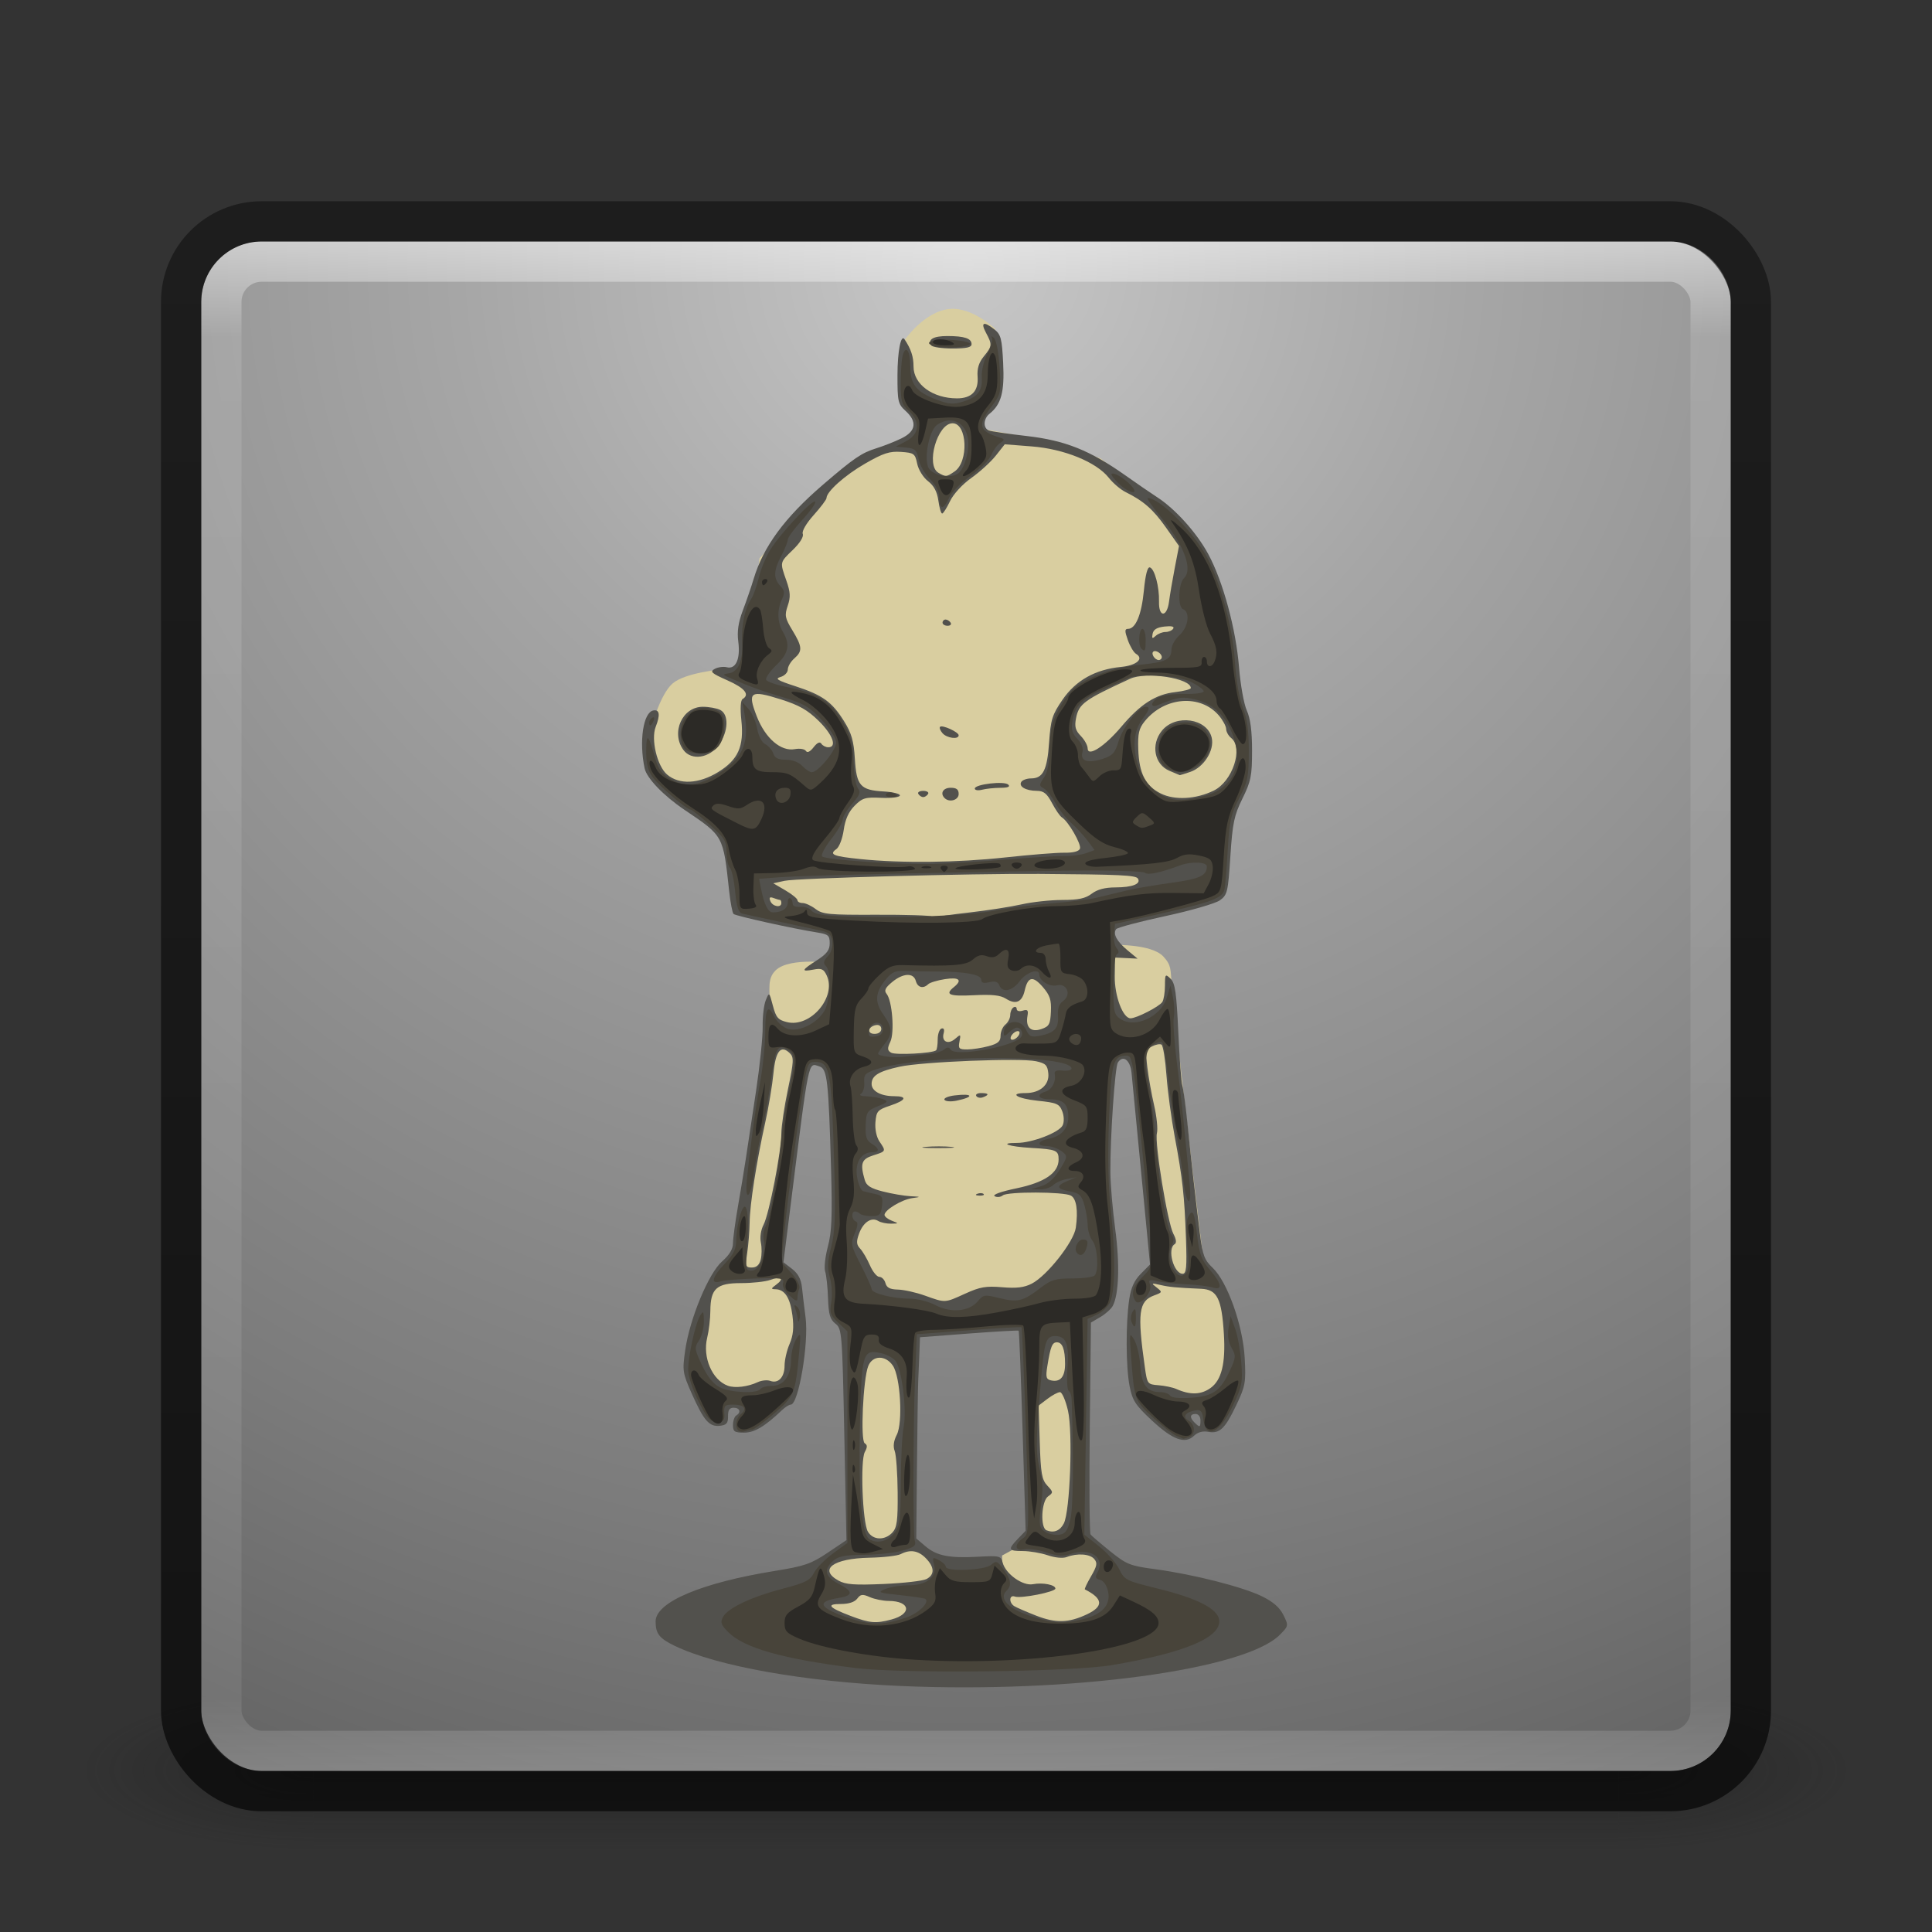 <?xml version="1.0" encoding="UTF-8" standalone="no"?>
<!-- Created with Inkscape (http://www.inkscape.org/) -->

<svg
   xmlns:dc="http://purl.org/dc/elements/1.1/"
   xmlns:cc="http://creativecommons.org/ns#"
   xmlns:rdf="http://www.w3.org/1999/02/22-rdf-syntax-ns#"
   xmlns:svg="http://www.w3.org/2000/svg"
   xmlns="http://www.w3.org/2000/svg"
   xmlns:xlink="http://www.w3.org/1999/xlink"
   xmlns:sodipodi="http://sodipodi.sourceforge.net/DTD/sodipodi-0.dtd"
   xmlns:inkscape="http://www.inkscape.org/namespaces/inkscape"
   version="1.1"
   width="48"
   height="48"
   id="svg4405"
   inkscape:version="0.91 r"
   sodipodi:docname="machinarium.svg">
  <rect width="100%" height="100%" fill="#333333" stroke="none"/>
  <sodipodi:namedview
     pagecolor="#ffffff"
     bordercolor="#666666"
     borderopacity="1"
     objecttolerance="10"
     gridtolerance="10"
     guidetolerance="10"
     inkscape:pageopacity="0"
     inkscape:pageshadow="2"
     inkscape:window-width="1600"
     inkscape:window-height="845"
     id="namedview55"
     showgrid="false"
     inkscape:zoom="1"
     inkscape:cx="26.148454"
     inkscape:cy="21.041093"
     inkscape:window-x="0"
     inkscape:window-y="30"
     inkscape:window-maximized="1"
     inkscape:current-layer="svg4405" />
  <defs
     id="defs4407">
    <linearGradient
       id="linearGradient3851">
      <stop
         id="stop3853"
         style="stop-color:#000000;stop-opacity:0.432"
         offset="0" />
      <stop
         id="stop3855"
         style="stop-color:#000000;stop-opacity:0.627"
         offset="1" />
    </linearGradient>
    <linearGradient
       x1="23.064"
       y1="12.978"
       x2="23.064"
       y2="36.95"
       id="linearGradient4326"
       xlink:href="#linearGradient4311"
       gradientUnits="userSpaceOnUse"
       gradientTransform="matrix(1,0,0,-1,0,50.012)" />
    <linearGradient
       id="linearGradient4311">
      <stop
         id="stop4313"
         style="stop-color:#000000;stop-opacity:1"
         offset="0" />
      <stop
         id="stop4315"
         style="stop-color:#000000;stop-opacity:0"
         offset="1" />
    </linearGradient>
    <linearGradient
       x1="23.064"
       y1="12.978"
       x2="23.064"
       y2="36.95"
       id="linearGradient4320"
       xlink:href="#linearGradient4311"
       gradientUnits="userSpaceOnUse" />
    <linearGradient
       x1="19.927"
       y1="44.949"
       x2="19.927"
       y2="4.997"
       id="linearGradient4273"
       xlink:href="#linearGradient3707-319-631-407-324-616"
       gradientUnits="userSpaceOnUse" />
    <linearGradient
       id="linearGradient3707-319-631-407-324-616">
      <stop
         id="stop3246"
         style="stop-color:#505050;stop-opacity:1"
         offset="0" />
      <stop
         id="stop3248"
         style="stop-color:#8e8e8e;stop-opacity:1"
         offset="1" />
    </linearGradient>
    <linearGradient
       x1="24"
       y1="5"
       x2="24"
       y2="43"
       id="linearGradient3473"
       xlink:href="#linearGradient3924-803"
       gradientUnits="userSpaceOnUse"
       gradientTransform="translate(1.17e-5,1)" />
    <linearGradient
       id="linearGradient3924-803">
      <stop
         id="stop3252"
         style="stop-color:#ffffff;stop-opacity:1"
         offset="0" />
      <stop
         id="stop3254"
         style="stop-color:#ffffff;stop-opacity:0.235"
         offset="0.063" />
      <stop
         id="stop3256"
         style="stop-color:#ffffff;stop-opacity:0.157"
         offset="0.951" />
      <stop
         id="stop3258"
         style="stop-color:#ffffff;stop-opacity:0.392"
         offset="1" />
    </linearGradient>
    <radialGradient
       cx="7.496"
       cy="8.45"
       r="20"
       fx="7.496"
       fy="8.45"
       id="radialGradient3476"
       xlink:href="#linearGradient2867-449-88-871-390-598-476-591-434-148-57-177-641"
       gradientUnits="userSpaceOnUse"
       gradientTransform="matrix(1.8930301e-8,2.277,-2.409,-4.1952268e-8,44.354,-10.501)" />
    <linearGradient
       id="linearGradient2867-449-88-871-390-598-476-591-434-148-57-177-641">
      <stop
         id="stop3236"
         style="stop-color:#c7c7c7;stop-opacity:1"
         offset="0" />
      <stop
         id="stop3238"
         style="stop-color:#a6a6a6;stop-opacity:1"
         offset="0.262" />
      <stop
         id="stop3240"
         style="stop-color:#7b7b7b;stop-opacity:1"
         offset="0.705" />
      <stop
         id="stop3242"
         style="stop-color:#595959;stop-opacity:1"
         offset="1" />
    </linearGradient>
    <radialGradient
       cx="4.993"
       cy="43.5"
       r="2.5"
       fx="4.993"
       fy="43.5"
       id="radialGradient3013-896"
       xlink:href="#linearGradient3688-166-749-2-324"
       gradientUnits="userSpaceOnUse"
       gradientTransform="matrix(2.004,0,0,1.4,27.988,-17.4)" />
    <linearGradient
       id="linearGradient3688-166-749-2-324">
      <stop
         id="stop3216"
         style="stop-color:#181818;stop-opacity:1"
         offset="0" />
      <stop
         id="stop3218"
         style="stop-color:#181818;stop-opacity:0"
         offset="1" />
    </linearGradient>
    <radialGradient
       cx="4.993"
       cy="43.5"
       r="2.5"
       fx="4.993"
       fy="43.5"
       id="radialGradient3015-826"
       xlink:href="#linearGradient3688-464-309-8-331"
       gradientUnits="userSpaceOnUse"
       gradientTransform="matrix(2.004,0,0,1.4,-20.012,-104.4)" />
    <linearGradient
       id="linearGradient3688-464-309-8-331">
      <stop
         id="stop3222"
         style="stop-color:#181818;stop-opacity:1"
         offset="0" />
      <stop
         id="stop3224"
         style="stop-color:#181818;stop-opacity:0"
         offset="1" />
    </linearGradient>
    <linearGradient
       id="linearGradient3702-501-757-6-946">
      <stop
         id="stop3228"
         style="stop-color:#181818;stop-opacity:0"
         offset="0" />
      <stop
         id="stop3230"
         style="stop-color:#181818;stop-opacity:1"
         offset="0.5" />
      <stop
         id="stop3232"
         style="stop-color:#181818;stop-opacity:0"
         offset="1" />
    </linearGradient>
    <linearGradient
       x1="25.058"
       y1="47.028"
       x2="25.058"
       y2="39.999"
       id="linearGradient4395"
       xlink:href="#linearGradient3702-501-757-6-946"
       gradientUnits="userSpaceOnUse" />
    <linearGradient
       x1="0.857"
       y1="5.714"
       x2="0.857"
       y2="44.858"
       id="linearGradient3857"
       xlink:href="#linearGradient3851"
       gradientUnits="userSpaceOnUse"
       gradientTransform="translate(41.286,0)" />
    <linearGradient
       gradientUnits="userSpaceOnUse"
       xlink:href="#linearGradient4168"
       id="linearGradient3951"
       y2="22.986"
       x2="33.448"
       y1="15.149"
       x1="27.925"
       gradientTransform="matrix(-1,0,0,0.985,48.727,5.878)" />
    <linearGradient
       id="linearGradient4168">
      <stop
         offset="0"
         style="stop-color:#f8b17e;stop-opacity:1"
         id="stop4170" />
      <stop
         offset="0.232"
         style="stop-color:#e35d4f;stop-opacity:1"
         id="stop4172" />
      <stop
         offset="0.591"
         style="stop-color:#c6262e;stop-opacity:1"
         id="stop4174" />
      <stop
         offset="1"
         style="stop-color:#690b54;stop-opacity:1"
         id="stop4176" />
    </linearGradient>
  </defs>
  <g
     id="g4327">
    <g
       transform="matrix(1.158,0,0,0.571,-3.789,19.143)"
       id="g3712-0"
       style="opacity:0.4">
      <rect
         width="5"
         height="7"
         x="38"
         y="40"
         id="rect2801-4"
         style="fill:url(#radialGradient3013-896);fill-opacity:1;stroke:none" />
      <rect
         width="5"
         height="7"
         x="-10"
         y="-47"
         transform="scale(-1,-1)"
         id="rect3696-8"
         style="fill:url(#radialGradient3015-826);fill-opacity:1;stroke:none" />
      <rect
         width="28"
         height="7"
         x="10"
         y="40"
         id="rect3700-7"
         style="fill:url(#linearGradient4395);fill-opacity:1;stroke:none" />
    </g>
    <rect
       width="38"
       height="38"
       rx="1.503"
       ry="1.503"
       x="5"
       y="6"
       id="rect5505-21"
       style="color:#000000;display:inline;overflow:visible;visibility:visible;fill:url(#radialGradient3476);fill-opacity:1;fill-rule:nonzero;stroke:none;stroke-width:1;marker:none;enable-background:accumulate" />
    <rect
       width="37"
       height="37"
       rx="1"
       ry="1"
       x="5.5"
       y="6.5"
       id="rect6741-1"
       style="opacity:0.5;fill:none;stroke:url(#linearGradient3473);stroke-width:1;stroke-linecap:round;stroke-linejoin:round;stroke-miterlimit:4;stroke-dasharray:none;stroke-dashoffset:0;stroke-opacity:1" />
    <rect
       width="39"
       height="39"
       rx="2"
       ry="2"
       x="4.5"
       y="5.5"
       id="rect5505-21-6"
       style="color:#000000;display:inline;overflow:visible;visibility:visible;fill:none;stroke:url(#linearGradient3857);stroke-width:1;stroke-linecap:round;stroke-linejoin:round;stroke-miterlimit:4;stroke-dasharray:none;stroke-dashoffset:0;stroke-opacity:1;marker:none;enable-background:accumulate" />
    <g
       style="fill:#d9cea0;fill-opacity:1"
       id="g4257">
      <path
         style="opacity:1;fill:#d9cea0;fill-opacity:1;stroke:none;stroke-width:1;stroke-linecap:round;stroke-linejoin:round;stroke-miterlimit:4;stroke-dasharray:none;stroke-opacity:1"
         d="m 21.057,32.98 1.589,0 0,5.459 1.069,0.635 -1.069,1.358 -2.166,-0.058 -0.27,-1.413 1.05,-0.493 z"
         id="rect4254"
         inkscape:connector-curvature="0"
         sodipodi:nodetypes="ccccccccc" />
      <path
         sodipodi:nodetypes="sccccccccccccss"
         inkscape:connector-curvature="0"
         id="path4252"
         d="M 28.904,23.765 C 28.597,23.432 27.575,23.477 27.575,23.477 l 0.163,2.247 0.598,1.246 0.485,4.677 -0.554,0.783 -0.009,1.732 0.328,0.955 1.254,-0.197 0.653,0.254 0.212,-0.631 -0.176,-2.073 -0.571,-0.696 c 0,0 -0.578,-4.628 -0.848,-7.342 -0.034,-0.343 2.95e-4,-0.444 -0.206,-0.667 z"
         style="opacity:1;fill:#d9cea0;fill-opacity:1;stroke:none;stroke-width:1;stroke-linecap:round;stroke-linejoin:round;stroke-miterlimit:4;stroke-dasharray:none;stroke-opacity:1" />
      <path
         style="opacity:1;fill:#d9cea0;fill-opacity:1;stroke:none;stroke-width:1;stroke-linecap:round;stroke-linejoin:round;stroke-miterlimit:4;stroke-dasharray:none;stroke-opacity:1"
         d="m 18.868,13.876 1.43,-1.616 1.245,-1.031 1.369,-0.452 -0.329,-0.918 -0.123,-1.391 c 0,0 0.497,-0.735 1.138,-0.792 0.564,-0.05 1.127,0.495 1.127,0.495 l -0.06,1.849 -0.445,0.596 1.967,0.374 1.156,0.399 2.254,1.787 1.061,3.602 0.323,1.967 -0.509,1.439 -0.178,2.083 -2.674,0.661 -0.1,3 -0.235,3.382 0.327,2.934 -0.712,0.591 -0.016,2.164 0.123,3.356 0.546,0.572 0.285,1.511 -2.93,0.349 -0.012,-2.14 0.725,-0.398 -0.034,-3.689 -0.137,-1.813 -2.505,0.094 -1.985,-0.498 -0.065,-7.858 -0.084,-1.298 -1.297,-0.346 -1.037,-0.346 -0.092,-1.331 -0.968,-1.121 -1.175,-0.92 -0.068,-1.023 c 0,0 0.223,-0.855 0.541,-1.123 0.321,-0.27 1.211,-0.345 1.211,-0.345 l 0.646,-0.013 z"
         id="rect4246"
         inkscape:connector-curvature="0"
         sodipodi:nodetypes="ccccccsccccccccccccccccccccccccccccccccccsccc" />
      <path
         style="opacity:1;fill:#d9cea0;fill-opacity:1;stroke:none;stroke-width:1;stroke-linecap:round;stroke-linejoin:round;stroke-miterlimit:4;stroke-dasharray:none;stroke-opacity:1"
         d="m 19.266,24.112 c 0.358,-0.355 1.502,-0.173 1.502,-0.173 l -0.249,1.679 -0.425,0.544 -0.889,5.428 0.611,0.35 0.124,1.415 -0.328,0.955 -2.08,0.578 -0.241,-1.237 0.321,-1.553 0.744,-0.61 c 0,0 0.555,-3.178 0.759,-6.568 0.02,-0.335 -0.061,-0.597 0.15,-0.806 z"
         id="rect4249"
         inkscape:connector-curvature="0"
         sodipodi:nodetypes="scccccccccccss" />
    </g>
    <g
       transform="matrix(0.089,0,0,0.086,50.905,20.677)"
       id="g4232">
      <path
         inkscape:connector-curvature="0"
         id="path4238"
         d="m -320.55,246.638 c -26.873,-1.22 -51.326,-5.722 -63.113,-11.621 -4.264,-2.134 -5.287,-3.495 -5.287,-7.033 0,-5.567 12.745,-11.151 33.3,-14.589 8.29,-1.387 10.095,-2.029 14.71,-5.237 l 5.26,-3.657 -0.597,-30.506 c -0.577,-29.472 -0.661,-30.558 -2.475,-32.027 -1.507,-1.22 -1.915,-2.667 -2.065,-7.325 -0.103,-3.193 -0.464,-6.674 -0.801,-7.736 -0.337,-1.062 9e-4,-4.301 0.752,-7.198 1.081,-4.172 1.267,-8.814 0.897,-22.337 -0.704,-25.695 -1.069,-29.033 -3.246,-29.723 -3.226,-1.024 -2.778,-3.263 -8.09,40.467 l -1.958,16.115 2.417,1.927 c 1.71,1.364 2.52,2.967 2.77,5.485 0.194,1.957 0.639,5.786 0.987,8.508 0.95,7.425 -1.963,25.2 -4.13,25.2 -0.457,0 -1.55,0.709 -2.429,1.575 -4.833,4.761 -7.704,6.525 -10.62,6.525 -2.666,0 -3.081,-0.296 -3.081,-2.197 0,-1.208 0.405,-2.447 0.9,-2.753 1.457,-0.901 1.031,-2.25 -0.71,-2.25 -1.165,0 -1.601,0.684 -1.575,2.475 0.029,1.995 -0.41,2.527 -2.261,2.743 -2.969,0.346 -4.493,-1.453 -7.851,-9.268 -2.564,-5.965 -2.662,-6.632 -1.845,-12.541 1.259,-9.112 6.524,-22.248 10.291,-25.675 2.046,-1.862 3.052,-3.587 3.051,-5.231 -9e-4,-1.349 0.614,-6.098 1.367,-10.553 0.753,-4.455 1.754,-10.732 2.225,-13.95 0.471,-3.217 1.742,-11.925 2.823,-19.35 1.081,-7.425 1.922,-15.851 1.868,-18.725 -0.054,-2.874 0.337,-6.316 0.868,-7.65 0.963,-2.416 0.97,-2.41 1.984,1.575 0.87,3.419 1.439,4.108 3.926,4.747 6.567,1.686 13.925,-7.276 11.087,-13.504 -0.838,-1.839 -1.448,-2.117 -3.675,-1.671 -3.558,0.712 -3.369,0.167 0.929,-2.678 2.787,-1.844 3.6,-2.956 3.6,-4.922 0,-2.236 -0.404,-2.606 -3.375,-3.095 -6.909,-1.137 -22.894,-4.795 -23.47,-5.372 -0.328,-0.328 -0.88,-3.299 -1.225,-6.601 -1.691,-16.171 -1.509,-15.83 -12.497,-23.503 -5.854,-4.088 -10.537,-9.142 -11.112,-11.993 -1.585,-7.864 -0.37,-16.153 2.446,-16.695 1.742,-0.335 1.966,1.281 0.656,4.726 -1.377,3.622 0.402,11.348 3.174,13.785 3.411,2.999 8.828,2.737 14.228,-0.688 5.619,-3.563 7.286,-7.403 6.509,-14.988 -0.353,-3.442 -0.22,-5.787 0.348,-6.137 2.094,-1.294 0.618,-3.167 -4.257,-5.403 -4.467,-2.049 -4.949,-2.501 -3.527,-3.302 0.907,-0.51 2.431,-0.723 3.387,-0.473 2.502,0.654 3.819,-2.392 3.193,-7.384 -0.372,-2.969 -0.005,-5.556 1.292,-9.099 0.997,-2.723 2.339,-6.772 2.984,-9 2.706,-9.356 8.654,-17.732 19.343,-27.238 8.686,-7.725 10.801,-9.217 14.953,-10.55 1.98,-0.636 5.119,-1.919 6.975,-2.852 4.071,-2.047 4.464,-4.823 1.125,-7.96 -2.082,-1.956 -2.249,-2.724 -2.236,-10.282 0.012,-6.926 0.959,-11.944 1.962,-10.392 1.821,2.819 2.524,5.019 2.524,7.905 0,5.118 5.358,9.169 12.128,9.169 4.113,0 6.052,-2.116 5.751,-6.278 -0.169,-2.334 0.352,-4.082 1.74,-5.847 2.353,-2.991 2.387,-3.378 0.607,-6.82 -1.57,-3.035 -0.664,-3.415 2.34,-0.982 1.812,1.467 2.114,2.667 2.452,9.746 0.398,8.334 -0.533,11.912 -3.81,14.631 -1.751,1.453 -1.834,4.194 -0.148,4.841 0.694,0.266 5.452,0.983 10.575,1.592 10.668,1.27 17.601,4.132 27.447,11.333 3.259,2.383 7.274,5.237 8.923,6.341 5.07,3.395 11.038,10.268 14.26,16.423 4.129,7.885 7.739,21.634 8.6,32.751 0.389,5.015 1.365,10.624 2.17,12.464 1,2.287 1.463,5.949 1.463,11.571 0,7.268 -0.312,8.879 -2.68,13.841 -2.321,4.864 -2.773,7.097 -3.375,16.685 -0.651,10.376 -0.836,11.174 -2.945,12.731 -1.238,0.914 -8.123,2.971 -15.3,4.573 -7.178,1.602 -13.316,3.289 -13.642,3.751 -0.956,1.355 0.177,3.533 3.178,6.109 l 2.804,2.407 -3.145,-0.157 -3.145,-0.157 -0.073,5.4 c -0.078,5.701 2.259,12.15 4.401,12.15 1.662,0 8.026,-3.38 8.872,-4.711 0.398,-0.626 0.729,-2.744 0.737,-4.707 0.013,-3.376 0.097,-3.484 1.563,-2.018 1.27,1.27 1.659,4.042 2.157,15.39 0.334,7.612 0.845,14.596 1.135,15.518 0.29,0.923 0.941,5.93 1.446,11.128 0.979,10.074 2.106,20.363 3.483,31.804 0.727,6.043 1.231,7.427 3.513,9.658 4.12,4.028 8.465,16.654 8.962,26.038 0.373,7.05 0.192,8.114 -2.304,13.56 -3.175,6.927 -4.679,8.414 -7.89,7.8 -1.535,-0.293 -2.916,0.105 -3.95,1.139 -2.496,2.496 -5.929,1.202 -11.789,-4.444 -4.592,-4.424 -5.41,-5.73 -6.2,-9.899 -1.043,-5.5 -1.096,-18.084 -0.105,-25.04 0.482,-3.386 1.405,-5.496 3.241,-7.412 l 2.567,-2.679 -1.566,-16.888 c -1.605,-17.304 -2.986,-32.103 -3.592,-38.488 -0.351,-3.701 -2.379,-5.279 -3.822,-2.975 -0.812,1.295 -2.163,21.853 -2.089,31.775 0.026,3.465 0.639,10.847 1.362,16.405 1.294,9.943 1.02,18.8 -0.686,22.118 -0.459,0.893 -2.021,2.345 -3.471,3.227 l -2.637,1.604 -0.32,30.239 c -0.176,16.631 -0.077,30.569 0.22,30.973 0.297,0.404 2.767,2.59 5.49,4.858 4.591,3.825 5.504,4.201 12.6,5.184 10.561,1.464 24.384,5.098 29.764,7.824 3.107,1.574 4.953,3.24 5.982,5.399 1.469,3.08 1.456,3.156 -1,5.719 -9.7,10.125 -58.468,16.938 -105.846,14.788 z m -2.565,-19.21 c 5.815,-1.615 5.282,-5.335 -0.768,-5.364 -1.585,-0.007 -3.959,-0.504 -5.274,-1.103 -2.028,-0.924 -2.562,-0.856 -3.517,0.45 -0.724,0.99 -2.359,1.539 -4.581,1.539 -4.221,0 -3.396,1.033 2.754,3.449 5.326,2.092 7.01,2.244 11.385,1.029 z m 54.595,-1.505 c 4.687,-2.291 4.503,-4.511 -0.596,-7.188 -0.174,-0.091 0.6,-1.795 1.718,-3.785 1.686,-2.999 1.836,-3.857 0.881,-5.009 -1.225,-1.476 -4.707,-1.727 -7.683,-0.553 -1.061,0.418 -3.233,0.208 -5.288,-0.513 -1.918,-0.673 -5.057,-1.223 -6.975,-1.223 -4.069,0 -4.238,-0.447 -1.34,-3.551 l 2.147,-2.299 -0.845,-28.774 c -0.465,-15.826 -0.961,-28.889 -1.101,-29.03 -0.141,-0.141 -6.396,0.228 -13.901,0.819 l -13.645,1.075 -0.168,4.555 c -0.092,2.505 -0.239,6.175 -0.327,8.155 -0.087,1.98 -0.244,13.01 -0.349,24.511 l -0.19,20.911 2.542,2.236 c 3.159,2.779 6.63,3.495 14.729,3.037 5.979,-0.338 6.354,-0.245 6.842,1.701 0.821,3.27 5.608,6.801 8.45,6.233 2.728,-0.546 6.27,0.168 6.27,1.262 0,0.972 -9.653,2.946 -11.305,2.312 -1.6,-0.614 -1.745,1.749 -0.17,2.768 0.619,0.4 3.353,1.63 6.075,2.732 5.505,2.228 9.09,2.132 14.231,-0.381 z m -44.833,-10.171 c 2.343,-1.254 2.287,-3.42 -0.154,-6.018 -2.101,-2.236 -4.361,-2.619 -7.03,-1.19 -0.917,0.491 -4.84,0.958 -8.716,1.037 -10.157,0.209 -14.294,3.388 -8.623,6.625 1.994,1.138 4.442,1.325 12.597,0.962 5.567,-0.248 10.933,-0.885 11.925,-1.416 z m -9.512,-13.43 c 1.297,-1.434 1.551,-3.416 1.486,-11.632 -0.043,-5.447 -0.415,-10.815 -0.827,-11.929 -0.493,-1.332 -0.297,-2.932 0.574,-4.677 1.753,-3.514 1.032,-16.755 -1.089,-19.991 -2.036,-3.107 -5.673,-3.033 -6.879,0.141 -1.432,3.766 -2.21,21.525 -0.976,22.287 0.763,0.472 0.772,1.125 0.034,2.503 -1.309,2.447 -0.661,20.298 0.835,23.001 1.386,2.503 4.715,2.648 6.843,0.297 z m 47.871,-2.646 c 1.737,-3.483 2.551,-26.305 1.162,-32.566 -0.654,-2.948 -1.658,-5.359 -2.232,-5.359 -0.574,0 -2.151,0.872 -3.505,1.937 l -2.462,1.937 0.316,10.569 c 0.269,9.009 0.58,10.861 2.104,12.545 1.685,1.862 1.698,2.041 0.225,3.118 -1.88,1.375 -2.224,9.072 -0.438,9.809 2.056,0.848 3.768,0.144 4.831,-1.989 z M -236.85,169.85 c 0,-1 -0.6,-1.8 -1.35,-1.8 -1.627,0 -1.74,1.05 -0.27,2.52 1.452,1.452 1.62,1.378 1.62,-0.72 z m 2.832,-9.313 c 3.054,-2.265 4.21,-7.115 3.706,-15.55 -0.615,-10.297 -1.867,-12.885 -6.336,-13.093 -7.205,-0.337 -8.846,-0.497 -11.452,-1.12 -2.535,-0.606 -2.596,-0.561 -0.992,0.737 1.65,1.336 1.626,1.414 -0.691,2.295 -4.319,1.642 -4.745,5.046 -2.595,20.745 0.666,4.861 0.735,4.955 3.828,5.203 1.732,0.139 3.96,0.624 4.95,1.079 3.893,1.787 6.901,1.694 9.582,-0.294 z m -126.418,-1.674 c 1.08,-0.523 2.65,-0.688 3.489,-0.367 2.246,0.862 3.997,-1.063 3.997,-4.396 0,-1.611 0.631,-4.441 1.403,-6.287 1.017,-2.434 1.234,-4.703 0.791,-8.255 -0.635,-5.085 -2.144,-7.487 -4.733,-7.537 -1.316,-0.025 -1.288,-0.197 0.224,-1.341 2.307,-1.746 1.367,-2.51 -1.668,-1.356 -1.338,0.509 -5.017,0.925 -8.174,0.925 -6.849,0 -8.53,1.585 -8.564,8.075 -0.012,2.241 -0.406,5.695 -0.875,7.675 -1.348,5.685 1.381,12.267 5.765,13.904 2.009,0.75 5.564,0.306 8.346,-1.041 z m 85.786,-5.249 c 0,-4.245 -0.737,-6.263 -2.286,-6.263 -1.307,0 -1.787,1.243 -2.664,6.896 -0.492,3.167 -0.328,3.803 1.059,4.114 2.571,0.576 3.891,-1.034 3.891,-4.747 z m -27.9,-20.31 c 4.167,-1.961 5.804,-2.255 10.35,-1.86 4.024,0.35 6.126,0.086 8.248,-1.037 4.248,-2.247 11.757,-12.106 12.303,-16.152 0.677,-5.024 0.168,-8.421 -1.391,-9.294 -2.019,-1.13 -17.634,-1.177 -18.983,-0.058 -0.625,0.519 -1.652,0.625 -2.282,0.236 -0.695,-0.429 1.722,-1.327 6.147,-2.283 7.844,-1.695 11.708,-4.44 11.708,-8.319 0,-2.65 -0.636,-2.929 -7.619,-3.342 -6.301,-0.372 -9.271,-1.445 -4.006,-1.446 4.254,-9e-4 11.841,-3.034 12.764,-5.102 0.441,-0.989 0.384,-2.71 -0.136,-4.077 -0.805,-2.116 -1.523,-2.433 -6.801,-2.998 -5.818,-0.623 -8.266,-2.222 -3.402,-2.222 3.996,0 6.65,-2.382 6.326,-5.68 -0.235,-2.39 -0.743,-2.912 -3.426,-3.516 -4.397,-0.99 -31.751,0.142 -38.076,1.575 -5.876,1.332 -7.824,2.577 -7.824,4.999 0,2.054 2.601,3.521 6.241,3.521 3.886,0 3.427,1.175 -1.066,2.728 -3.509,1.213 -3.848,1.607 -4.108,4.766 -0.169,2.049 0.287,4.314 1.125,5.593 1.868,2.85 1.882,2.817 -1.742,4.013 -3.286,1.084 -3.703,2.336 -2.367,7.105 0.464,1.656 1.641,2.428 5.085,3.335 2.465,0.649 5.899,1.259 7.632,1.355 3.041,0.169 3.058,0.188 0.478,0.568 -2.903,0.428 -7.678,3.43 -7.678,4.827 0,0.477 0.911,1.234 2.025,1.682 2.015,0.81 2.014,0.814 -0.225,0.857 -1.238,0.024 -2.836,-0.327 -3.552,-0.78 -1.912,-1.21 -4.203,0.364 -5.359,3.681 -0.801,2.299 -0.738,3.157 0.321,4.327 0.726,0.803 1.949,2.963 2.717,4.801 0.768,1.838 1.951,3.342 2.629,3.342 0.678,0 1.445,0.81 1.704,1.8 0.347,1.327 1.262,1.818 3.48,1.87 1.655,0.038 5.034,0.817 7.509,1.73 5.824,2.149 5.486,2.166 11.25,-0.547 z m 3.431,-28.868 c 0.65,-0.26 1.426,-0.228 1.725,0.071 0.299,0.299 -0.233,0.512 -1.181,0.473 -1.048,-0.043 -1.262,-0.256 -0.544,-0.544 z m -14.432,-13.545 c 2.117,-0.19 5.357,-0.187 7.2,0.006 1.843,0.193 0.111,0.349 -3.849,0.346 -3.96,-0.004 -5.468,-0.161 -3.351,-0.352 z m 5.244,-13.59 c -0.291,-0.47 0.987,-1.044 2.839,-1.275 5.179,-0.646 5.558,0.446 0.528,1.522 -1.562,0.334 -3.077,0.223 -3.368,-0.247 z m 8.883,-1.09 c -0.293,-0.473 0.302,-0.861 1.321,-0.861 2.173,0 2.392,0.5 0.532,1.214 -0.727,0.279 -1.561,0.12 -1.853,-0.354 z m 58.53,41.214 c -0.418,-12.398 -0.945,-17.334 -3.144,-29.475 -0.942,-5.197 -1.98,-13.199 -2.308,-17.781 -0.328,-4.582 -0.949,-8.55 -1.381,-8.817 -0.432,-0.267 -1.629,-0.034 -2.661,0.518 -1.683,0.901 -1.815,1.53 -1.286,6.117 0.325,2.812 1.178,7.745 1.897,10.963 0.719,3.217 1.067,6.81 0.773,7.983 -0.693,2.767 2.967,25.936 4.596,29.091 0.796,1.541 0.925,2.626 0.355,2.978 -2.158,1.334 -0.273,8.548 2.234,8.548 1.035,0 1.204,-1.858 0.925,-10.125 z m -118.717,6.042 c 0.315,-1.256 0.335,-3.472 0.045,-4.925 -0.306,-1.532 0.007,-3.692 0.747,-5.142 1.546,-3.031 4.97,-21.211 4.97,-26.39 0,-2.05 0.831,-7.805 1.847,-12.79 1.627,-7.986 1.689,-9.22 0.52,-10.389 -2.519,-2.519 -3.978,-0.659 -4.576,5.836 -0.311,3.373 -1.346,9.778 -2.3,14.233 -2.452,11.443 -4.275,23.532 -4.344,28.8 -0.032,2.475 -0.334,6.424 -0.67,8.775 -0.564,3.943 -0.464,4.275 1.289,4.275 1.283,0 2.086,-0.741 2.473,-2.283 z m 48.961,-60.471 c 0.247,-0.221 0.45,-1.646 0.45,-3.165 0,-1.52 0.474,-2.925 1.054,-3.123 0.658,-0.225 0.882,0.298 0.597,1.39 -0.632,2.419 1.273,3.336 3.237,1.559 1.53,-1.385 1.599,-1.338 1.188,0.812 -0.385,2.014 -0.134,2.282 2.144,2.277 1.419,-0.003 4.099,-0.427 5.955,-0.942 2.666,-0.741 3.375,-1.378 3.375,-3.035 0,-1.154 0.608,-2.602 1.35,-3.218 0.743,-0.616 1.35,-1.857 1.35,-2.757 0,-0.9 0.405,-1.887 0.9,-2.193 0.495,-0.306 0.9,-0.1 0.9,0.458 0,0.58 0.719,0.786 1.679,0.481 1.358,-0.431 1.612,-0.141 1.329,1.514 -0.57,3.328 0.959,4.832 3.87,3.809 2.184,-0.768 2.507,-1.378 2.674,-5.046 0.154,-3.392 -0.271,-4.724 -2.271,-7.121 -2.761,-3.307 -4.156,-3.023 -5.046,1.027 -0.741,3.374 -2.485,4.162 -5.229,2.364 -1.546,-1.013 -3.856,-1.272 -8.993,-1.006 -6.868,0.355 -8.149,-0.182 -5.563,-2.329 2.477,-2.056 1.516,-2.957 -2.475,-2.319 -2.104,0.336 -4.21,0.995 -4.68,1.465 -1.401,1.4 -2.954,0.975 -3.456,-0.946 -0.639,-2.444 -3.569,-2.291 -6.635,0.347 -1.905,1.639 -2.266,2.438 -1.523,3.375 1.572,1.983 2.266,11.169 1.047,13.845 -0.878,1.926 -0.838,2.509 0.216,3.161 1.216,0.752 11.581,0.189 12.555,-0.682 z m 23.231,-4.69 c 0.225,-0.675 -0.113,-1.012 -0.787,-0.787 -0.65,0.217 -1.358,0.925 -1.575,1.575 -0.225,0.675 0.113,1.012 0.787,0.787 0.65,-0.217 1.358,-0.925 1.575,-1.575 z m -38.531,-1.472 c 0,-0.838 -0.612,-1.297 -1.5,-1.125 -2.258,0.438 -2.568,2.541 -0.375,2.541 1.105,0 1.875,-0.581 1.875,-1.416 z m 24.75,-33.673 c 4.95,-0.584 11.43,-1.63 14.4,-2.323 2.97,-0.694 8.079,-1.267 11.354,-1.275 4.577,-0.01 6.483,-0.43 8.242,-1.813 1.564,-1.231 3.667,-1.804 6.646,-1.814 4.735,-0.015 7.187,-1.022 6.236,-2.56 -0.597,-0.967 -4.909,-1.177 -27.528,-1.341 -18.937,-0.138 -67.759,1.232 -71.1,1.994 l -3.15,0.719 3.375,2.04 c 1.856,1.122 3.375,2.405 3.375,2.851 0,0.446 0.645,0.811 1.433,0.811 0.788,0 2.42,0.776 3.626,1.725 1.969,1.549 3.714,1.719 17.029,1.662 8.16,-0.035 15.089,0.191 15.399,0.5 0.31,0.31 0.81,0.411 1.113,0.224 0.302,-0.186 4.599,-0.817 9.549,-1.401 z M -353.85,20.45 c 0,-0.495 -0.169,-0.9 -0.376,-0.9 -0.207,0 -1.022,-0.248 -1.81,-0.55 -1.049,-0.403 -1.285,-0.161 -0.877,0.9 0.604,1.575 3.064,2.016 3.064,0.55 z m 62.55,-13.178 c 6.93,-0.781 14.341,-1.392 16.468,-1.36 2.481,0.038 4.037,-0.381 4.339,-1.168 0.473,-1.234 -3.262,-7.935 -5.034,-9.03 -0.522,-0.323 -1.762,-2.179 -2.755,-4.126 -1.431,-2.804 -2.315,-3.542 -4.262,-3.553 -3.057,-0.017 -5.137,-1.262 -4.319,-2.586 0.34,-0.55 1.557,-1.001 2.705,-1.001 3.353,0 4.519,-2.402 5.055,-10.413 0.443,-6.613 0.858,-7.98 3.743,-12.325 3.712,-5.591 9.151,-8.748 16.309,-9.468 4.388,-0.441 6.516,-2.363 4.202,-3.793 -0.638,-0.394 -1.662,-2.176 -2.275,-3.959 -0.895,-2.603 -0.89,-3.242 0.026,-3.242 2.16,0 3.796,-4.067 4.452,-11.073 0.431,-4.597 1.011,-6.905 1.679,-6.683 1.325,0.442 2.65,5.59 2.542,9.881 -0.115,4.61 2.234,4.61 2.8,0 0.228,-1.856 0.947,-6.232 1.598,-9.724 l 1.183,-6.349 -3.649,-5.351 c -3.566,-5.23 -6.264,-7.677 -11.298,-10.249 -1.37,-0.7 -3.467,-2.553 -4.661,-4.118 -3.449,-4.521 -12.441,-8.314 -21.447,-9.044 l -7.588,-0.616 -2.492,3.267 c -1.371,1.797 -4.441,4.698 -6.824,6.447 -2.529,1.856 -5.012,4.655 -5.965,6.723 -0.898,1.948 -1.883,3.553 -2.189,3.566 -0.306,0.013 -0.782,-1.659 -1.058,-3.714 -0.347,-2.583 -1.239,-4.326 -2.89,-5.642 -1.342,-1.07 -2.667,-3.277 -3.024,-5.037 -0.595,-2.931 -0.885,-3.151 -4.508,-3.414 -3.2,-0.232 -4.935,0.351 -10,3.36 -5.654,3.359 -10.813,8.123 -10.813,9.985 0,0.427 -1.605,2.63 -3.566,4.896 -2.096,2.422 -3.356,4.668 -3.055,5.45 0.306,0.797 -0.791,2.631 -2.734,4.575 -3.736,3.736 -3.687,3.498 -1.842,8.934 1.126,3.318 1.2,4.747 0.375,7.249 -0.915,2.772 -0.771,3.555 1.297,7.084 2.798,4.774 2.878,6.019 0.525,8.148 -0.99,0.896 -1.8,2.329 -1.8,3.185 0,0.856 -0.911,1.826 -2.025,2.157 -1.654,0.491 -0.907,0.977 4.083,2.654 7.632,2.565 10.269,4.519 13.627,10.094 2.114,3.511 2.733,5.731 3.031,10.883 0.453,7.808 1.524,9.061 8.081,9.448 2.599,0.154 4.62,0.684 4.489,1.179 -0.132,0.502 -2.444,0.792 -5.225,0.655 -4.456,-0.219 -5.247,0.026 -7.417,2.291 -1.666,1.739 -2.62,3.937 -3.036,6.995 -0.334,2.453 -1.248,4.932 -2.032,5.511 -2.153,1.588 -0.978,2.093 6.779,2.911 11.511,1.214 26.922,1.027 40.393,-0.49 z m -16.95,-17.122 c -1.366,-1.366 -0.468,-3 1.65,-3 1.65,0 2.25,0.48 2.25,1.8 0,1.756 -2.557,2.543 -3.9,1.2 z m -7.35,-1.2 c -0.306,-0.495 0.302,-0.9 1.35,-0.9 1.048,0 1.656,0.405 1.35,0.9 -0.306,0.495 -0.913,0.9 -1.35,0.9 -0.437,0 -1.044,-0.405 -1.35,-0.9 z m 15.75,-1.573 c 0,-1.249 8.24,-2.248 9.353,-1.134 0.609,0.609 -0.113,0.911 -2.198,0.919 -1.708,0.007 -4.016,0.257 -5.13,0.555 -1.114,0.298 -2.025,0.145 -2.025,-0.34 z m -9.018,-15.999 c -0.626,-0.754 -0.931,-1.58 -0.676,-1.834 0.636,-0.636 5.195,1.515 5.195,2.45 0,1.285 -3.316,0.832 -4.518,-0.616 z m 0.018,-31.928 c 0,-0.495 0.381,-0.9 0.847,-0.9 0.466,0 1.097,0.405 1.403,0.9 0.306,0.495 -0.075,0.9 -0.847,0.9 -0.772,0 -1.403,-0.405 -1.403,-0.9 z m 75.701,48.523 c 5.257,-2.641 8.342,-12.324 4.849,-15.223 -0.743,-0.616 -1.365,-1.78 -1.382,-2.585 -0.018,-0.806 -0.929,-2.553 -2.025,-3.883 -5.14,-6.237 -15.127,-5.455 -20.678,1.62 -1.659,2.114 -1.981,3.557 -1.828,8.177 0.229,6.927 2.013,10.541 6.282,12.731 3.9,2.001 9.8,1.667 14.783,-0.836 z m -12.345,-5.71 c -4.236,-1.844 -5.282,-7.584 -2.117,-11.608 3.844,-4.887 12.668,-3.566 13.908,2.082 0.79,3.597 -2.211,8.511 -6.006,9.834 -1.546,0.539 -2.851,0.964 -2.901,0.944 -0.05,-0.019 -1.348,-0.583 -2.885,-1.252 z m -97.181,-7.836 c 0.348,0.562 1.216,1.022 1.929,1.022 2.528,0 1.243,-3.645 -2.695,-7.639 -3.097,-3.142 -5.468,-4.532 -10.575,-6.203 -8.55,-2.798 -9.368,-2.2 -6.7,4.896 2.396,6.374 6.746,10.243 10.657,9.481 1.342,-0.262 2.716,-0.029 3.054,0.517 0.394,0.638 1.165,0.262 2.156,-1.052 1.025,-1.359 1.754,-1.702 2.174,-1.022 z m 83.728,-4.912 c 5.304,-6.512 9.573,-9.353 15.022,-9.998 2.407,-0.285 4.376,-0.817 4.376,-1.183 0,-2.834 -12.45,-4.81 -16.922,-2.685 -12.831,6.095 -14.333,7.231 -15.12,11.424 -0.453,2.415 -0.167,3.514 1.332,5.109 1.05,1.118 1.91,2.726 1.91,3.573 0,2.63 4.739,-0.516 9.402,-6.24 z m 11.298,-20.113 c 0,-1.062 -1.755,-2.198 -2.4,-1.553 -0.645,0.645 0.491,2.4 1.553,2.4 0.466,0 0.847,-0.381 0.847,-0.847 z m 1.027,-7.253 c 0.862,0 1.834,-0.432 2.16,-0.96 0.389,-0.63 -0.443,-0.842 -2.421,-0.616 -2.115,0.241 -3.108,0.864 -3.328,2.085 -0.253,1.407 -0.09,1.525 0.854,0.616 0.642,-0.619 1.872,-1.125 2.734,-1.125 z m -58.88,-46.364 c 4.004,-2.805 3.562,-13.936 -0.554,-13.936 -4.253,0 -7.587,12.191 -3.918,14.328 2.075,1.209 2.202,1.198 4.472,-0.392 z m -75.711,80.413 c -3.518,-5.023 -0.274,-12.449 5.439,-12.449 1.729,0 3.927,0.419 4.885,0.932 2.415,1.293 2.264,6.124 -0.313,9.96 -2.672,3.979 -7.76,4.77 -10.011,1.557 z M -312,-140.65 c -1.06,-1.715 0.575,-2.7 4.479,-2.7 4.78,0 6.77,0.69 6.77,2.346 0,0.931 -1.377,1.254 -5.347,1.254 -2.941,0 -5.597,-0.405 -5.903,-0.9 z"
         style="fill:#52514d" />
      <path
         inkscape:connector-curvature="0"
         id="path4236"
         d="m -333.15,241.45 c -20.226,-2.597 -31.122,-5.778 -35.524,-10.374 -2.057,-2.147 -2.279,-2.838 -1.424,-4.436 1.374,-2.567 7.995,-5.781 16.79,-8.151 6.177,-1.664 7.484,-2.355 8.55,-4.515 0.692,-1.403 3.081,-3.929 5.309,-5.614 l 4.05,-3.064 0,-30.548 0,-30.548 -2.551,-2.494 c -2.227,-2.177 -2.476,-2.936 -1.963,-5.974 0.323,-1.914 0.152,-5.1 -0.381,-7.08 -0.75,-2.787 -0.668,-4.792 0.364,-8.876 1.041,-4.122 1.231,-9.019 0.866,-22.376 -0.785,-28.77 -1.179,-31.05 -5.363,-31.05 -1.844,0 -2.16,0.632 -3.039,6.075 -1.587,9.828 -4.493,32.339 -5.475,42.405 l -0.91,9.33 2.76,3.143 c 1.563,1.78 2.539,3.718 2.251,4.469 -0.28,0.729 -0.509,1.97 -0.509,2.759 0,1.128 -0.481,0.982 -2.258,-0.688 -1.364,-1.281 -2.067,-2.724 -1.776,-3.642 0.432,-1.36 -0.358,-1.496 -7.509,-1.288 -4.395,0.128 -8.861,0.508 -9.924,0.846 -2.922,0.927 -2.415,-1.223 1.222,-5.183 2.405,-2.618 3.147,-4.208 3.151,-6.75 0.003,-1.829 0.445,-4.909 0.982,-6.845 1.636,-5.891 2.735,-2.01 2.081,7.345 -0.557,7.971 -0.504,8.325 1.255,8.325 2.207,0 4.25,-5.192 3.391,-8.616 -0.307,-1.221 -0.105,-3.066 0.449,-4.1 1.281,-2.394 3.497,-15.065 4.465,-25.534 0.412,-4.455 1.37,-10.732 2.129,-13.95 1.918,-8.129 1.825,-10.532 -0.453,-11.752 -2.765,-1.48 -3.406,-0.306 -4.48,8.206 -0.527,4.178 -1.728,11.039 -2.668,15.246 -0.94,4.207 -1.98,9.99 -2.309,12.85 -0.774,6.711 -2.49,8.026 -1.871,1.433 0.825,-8.792 2.425,-20.924 3.782,-28.683 0.736,-4.207 1.339,-10.586 1.341,-14.175 0.003,-6.794 0.791,-8.113 2.545,-4.262 0.567,1.245 2.077,2.74 3.356,3.323 3.521,1.604 10.01,-2.143 11.214,-6.476 1.2,-4.32 1.112,-10.225 -0.171,-11.508 -0.812,-0.812 -0.691,-1.465 0.517,-2.8 0.928,-1.025 1.456,-2.771 1.284,-4.244 -0.226,-1.937 -0.903,-2.646 -2.992,-3.136 -1.485,-0.348 -6.75,-1.523 -11.7,-2.611 -4.95,-1.088 -9.651,-2.151 -10.447,-2.364 -1.068,-0.285 -1.593,-1.954 -2.006,-6.377 -0.308,-3.295 -0.973,-6.405 -1.478,-6.91 -0.505,-0.505 -0.919,-2.521 -0.919,-4.479 0,-3.142 -0.555,-4.072 -4.725,-7.914 -2.599,-2.395 -4.985,-4.357 -5.302,-4.36 -1.163,-0.011 -9.137,-7.113 -10.774,-9.597 -1.16,-1.759 -1.67,-4.106 -1.632,-7.509 0.059,-5.297 0.637,-4.735 2.59,2.518 0.747,2.777 1.853,4.363 3.917,5.622 4.358,2.657 8.14,2.246 13.782,-1.5 6.884,-4.569 8.645,-9.041 7.045,-17.89 l -0.488,-2.7 1.765,2.028 c 0.971,1.115 2.039,3.652 2.374,5.637 0.358,2.121 1.293,3.975 2.268,4.497 0.912,0.488 1.915,1.698 2.23,2.688 0.419,1.319 1.362,1.801 3.521,1.801 1.807,0 3.581,0.697 4.579,1.8 0.896,0.99 2.099,1.8 2.674,1.8 1.748,0 6.776,-6.337 6.776,-8.539 0,-1.178 -1.723,-3.982 -4.009,-6.525 -3.399,-3.781 -5.008,-4.769 -10.575,-6.498 -6.348,-1.972 -8.941,-2.941 -14.666,-5.483 -2.572,-1.142 -2.601,-1.215 -0.627,-1.545 2.602,-0.435 3.913,-3.723 3.644,-9.137 -0.235,-4.73 0.739,-9.583 2.451,-12.208 0.65,-0.997 1.623,-3.789 2.162,-6.204 0.539,-2.415 1.986,-6.06 3.215,-8.1 2.876,-4.772 11.795,-14.67 12.544,-13.921 0.316,0.316 -1.274,2.655 -3.532,5.198 -2.259,2.543 -4.106,5.132 -4.106,5.753 0,0.621 -0.81,2.718 -1.8,4.66 -2.191,4.297 -2.27,6.539 -0.307,8.708 1.225,1.354 1.306,2.06 0.45,3.938 -1.387,3.043 -1.269,6.647 0.307,9.404 2.076,3.632 1.596,6.114 -1.849,9.559 -1.759,1.759 -3.046,3.657 -2.859,4.218 0.187,0.56 2.879,1.533 5.984,2.161 8.348,1.69 12.252,4.243 15.474,10.121 2.225,4.058 2.776,6.198 2.949,11.445 0.117,3.55 0.683,7.021 1.258,7.713 0.824,0.993 0.488,1.91 -1.594,4.346 -1.452,1.698 -2.656,3.765 -2.676,4.593 -0.02,0.828 -1.488,3.407 -3.261,5.73 -1.774,2.323 -2.887,4.55 -2.475,4.947 1.051,1.014 21.624,2.432 31.35,2.161 4.455,-0.124 13.567,-0.704 20.25,-1.288 6.683,-0.584 13.841,-1.026 15.907,-0.981 2.066,0.045 4.827,-0.326 6.136,-0.823 l 2.379,-0.904 -1.882,-2.643 c -1.035,-1.454 -3.115,-3.782 -4.622,-5.174 -1.507,-1.392 -3.52,-4.028 -4.472,-5.858 -0.953,-1.83 -2.39,-3.695 -3.194,-4.145 -1.345,-0.752 -1.34,-1.005 0.061,-3.143 1.043,-1.591 1.533,-4.257 1.556,-8.455 0.034,-6.391 1.478,-10.447 5.747,-16.144 2.712,-3.62 11.379,-7.133 19.736,-8.001 7.008,-0.728 8.55,-1.528 8.55,-4.439 0,-1.091 1.012,-2.934 2.25,-4.097 2.48,-2.33 3.045,-6.702 0.97,-7.499 -1.517,-0.582 -1.306,-7.375 0.278,-8.96 2.529,-2.529 0.075,-9.408 -6.148,-17.228 -2.588,-3.252 -4.367,-5.912 -3.953,-5.91 3.349,0.015 12.846,9.834 16.536,17.097 3.844,7.567 7.21,20.606 7.782,30.15 0.325,5.416 1.205,10.716 2.212,13.308 1.202,3.096 1.669,6.642 1.661,12.6 -0.01,7.393 -0.3,8.861 -2.677,13.548 -2.288,4.511 -2.74,6.615 -3.194,14.85 -0.291,5.277 -0.701,10.454 -0.912,11.505 -0.503,2.51 -3.594,3.711 -18.36,7.13 l -12.195,2.824 -0.286,2.901 c -0.158,1.596 0.166,3.446 0.719,4.113 0.693,0.835 0.712,1.392 0.061,1.794 -0.549,0.339 -0.944,4.093 -0.944,8.977 0,7.84 0.141,8.486 2.135,9.793 4.029,2.64 11.137,-0.81 12.731,-6.18 l 1.057,-3.562 0.691,3.388 c 0.38,1.863 0.487,4.456 0.237,5.762 -0.25,1.306 0.123,7.072 0.829,12.812 1.146,9.326 2.155,19.24 3.617,35.519 0.291,3.241 0.142,5.076 -0.384,4.75 -0.472,-0.292 -1.127,-3.276 -1.454,-6.631 -0.328,-3.355 -1.161,-8.935 -1.851,-12.4 -0.69,-3.465 -1.72,-10.755 -2.288,-16.2 -0.568,-5.445 -1.327,-10.2 -1.688,-10.567 -0.36,-0.367 -1.55,-0.04 -2.643,0.726 -2.227,1.56 -2.534,5.145 -1.037,12.091 0.48,2.228 1.249,8.707 1.708,14.4 1.068,13.245 3.238,26.78 4.546,28.357 0.73,0.879 0.748,1.735 0.065,3.012 -2.049,3.828 1.341,10.913 3.901,8.154 0.891,-0.96 1.015,-2.933 0.506,-8.023 -0.402,-4.022 -0.323,-7.418 0.196,-8.402 1.282,-2.432 1.746,-1.401 2.514,5.596 0.565,5.143 1.206,6.922 3.501,9.706 3.393,4.116 3.697,6.112 0.785,5.155 -1.114,-0.366 -4.455,-0.781 -7.425,-0.923 -2.97,-0.142 -6.58,-0.537 -8.022,-0.879 -2.276,-0.539 -2.54,-0.407 -2,1.002 0.806,2.099 -2.971,6.475 -4.08,4.728 -1.343,-2.115 -0.756,-4.214 1.952,-6.985 3.158,-3.23 3.14,-2.931 1.328,-22.05 -3.959,-41.789 -3.968,-41.85 -5.89,-41.85 -3.626,0 -4.13,1.932 -4.768,18.275 -0.408,10.446 -0.239,19.316 0.503,26.403 1.315,12.57 1.251,22.984 -0.164,26.399 -0.557,1.345 -2.208,3.014 -3.669,3.709 l -2.656,1.264 -0.449,31.161 -0.449,31.161 4.091,3.352 c 2.25,1.844 4.784,4.821 5.631,6.616 1.479,3.133 1.901,3.355 10.54,5.548 11.292,2.866 16.994,5.875 17.377,9.168 0.583,5.012 -9.673,9.464 -29.977,13.011 -11.291,1.973 -58.395,2.52 -71.55,0.831 z m 14.185,-14.593 c 3.375,-1.201 6.458,-4.264 5.377,-5.345 -0.211,-0.211 -3.382,-0.714 -7.048,-1.119 -6.223,-0.686 -6.497,-0.805 -4.131,-1.79 1.393,-0.58 4.33,-1.054 6.525,-1.054 5.023,0 7.914,-2.45 7.033,-5.961 -0.542,-2.159 -0.442,-2.256 1.336,-1.305 1.057,0.566 1.922,1.419 1.922,1.897 0,1.497 10.922,1.037 12.656,-0.533 1.419,-1.285 1.706,-1.179 3.446,1.264 2.147,3.015 2.375,4.7 0.842,6.233 -2.206,2.206 0.525,5.182 6.656,7.253 6.535,2.208 9.032,2.372 14.627,0.963 5.414,-1.363 7.866,-4.12 7.095,-7.974 -0.359,-1.794 -1.248,-3.148 -2.237,-3.407 -1.316,-0.344 -1.458,-0.774 -0.714,-2.164 2.252,-4.208 -1.943,-7.259 -7.375,-5.365 -2.221,0.774 -3.727,0.686 -6.949,-0.408 -2.262,-0.768 -5.043,-1.163 -6.18,-0.878 -2.612,0.656 -2.814,-1.472 -0.306,-3.231 1.72,-1.206 1.739,-1.918 0.812,-30.935 -0.521,-16.335 -1.069,-29.827 -1.217,-29.982 -0.148,-0.155 -6.791,0.233 -14.762,0.863 l -14.493,1.144 -0.165,4.537 c -0.091,2.495 -0.238,6.36 -0.326,8.587 -0.51,12.818 -0.567,44.885 -0.083,46.41 0.481,1.515 -0.047,1.98 -3.356,2.957 -2.159,0.638 -7.007,1.191 -10.773,1.23 -5.403,0.056 -7.231,0.43 -8.672,1.772 -2.713,2.527 -2.233,4.56 1.552,6.583 4.184,2.235 4.153,3.441 -0.106,4.133 -6.36,1.034 -5.289,2.944 3.292,5.87 5.981,2.04 9.443,1.985 15.722,-0.248 z m -3.451,-24.279 c 1.674,-2.129 1.869,-3.625 1.905,-14.625 0.021,-6.739 0.382,-14.027 0.8,-16.195 0.955,-4.944 -0.555,-17.116 -2.38,-19.183 -0.74,-0.838 -2.564,-1.791 -4.052,-2.118 -5.025,-1.104 -5.317,-0.029 -5.781,21.227 -0.425,19.456 0.528,31.206 2.637,32.547 2.152,1.368 5.041,0.673 6.871,-1.653 z m 49.222,-3.958 c 0.826,-3.346 0.981,-17.374 0.383,-34.801 -0.037,-1.089 -0.413,-2.194 -0.835,-2.455 -0.422,-0.261 -0.564,-3.313 -0.316,-6.783 0.481,-6.717 -0.403,-9.032 -3.446,-9.032 -2.436,0 -2.962,1.451 -3.749,10.35 -1.608,18.165 -1.725,22.659 -0.719,27.45 1.138,5.417 1.14,5.466 0.364,12.54 -0.451,4.112 -0.27,5.085 1.136,6.113 0.92,0.673 2.685,1.104 3.923,0.96 1.85,-0.216 2.43,-0.99 3.258,-4.342 z m -25.847,-63.084 c 1.605,-1.982 1.894,-2.027 6.113,-0.945 5.063,1.298 6.569,0.91 11.393,-2.932 3.021,-2.406 4.178,-2.761 9,-2.761 3.043,0 5.831,-0.405 6.195,-0.9 1.156,-1.574 0.739,-8.14 -0.633,-9.953 -0.727,-0.961 -1.337,-2.962 -1.355,-4.447 -0.018,-1.485 -0.443,-4.175 -0.944,-5.978 -0.77,-2.773 -1.393,-3.368 -4.045,-3.866 -3.777,-0.709 -3.973,-1.602 -0.66,-3.013 l 2.475,-1.054 -2.584,0.475 c -1.421,0.261 -3.171,1.062 -3.889,1.78 -0.718,0.718 -2.39,1.271 -3.716,1.228 l -2.411,-0.077 2.581,-0.773 c 2.492,-0.746 4.345,-2.699 6.586,-6.936 0.915,-1.73 0.791,-2.21 -0.875,-3.377 -1.068,-0.748 -2.864,-1.36 -3.991,-1.36 -2.921,0 -2.539,-1.477 0.542,-2.093 3.598,-0.72 5.508,-2.919 5.508,-6.341 0,-3.692 -1.391,-5.066 -5.13,-5.066 -3.257,0 -3.994,-1.354 -1.216,-2.235 1.809,-0.574 3.002,-2.957 2.552,-5.096 -0.176,-0.836 0.519,-1.137 2.219,-0.959 1.361,0.142 2.475,-0.121 2.475,-0.585 0,-4.236 -42.496,-4.038 -54.655,0.255 -2.936,1.036 -3.369,1.544 -3.2,3.75 0.107,1.403 -0.297,2.865 -0.9,3.247 -0.665,0.422 -0.034,0.726 1.605,0.773 1.485,0.042 3.51,0.399 4.5,0.793 1.605,0.639 1.451,0.863 -1.425,2.078 -2.993,1.264 -3.236,1.661 -3.382,5.509 -0.124,3.282 0.22,4.382 1.65,5.275 2.258,1.41 2.321,2.495 0.146,2.495 -3.095,0 -4.886,3.08 -4.188,7.206 0.346,2.045 1.094,3.859 1.664,4.031 0.569,0.172 2.069,0.536 3.333,0.81 1.992,0.432 2.252,0.89 1.953,3.45 -0.299,2.562 -0.683,2.952 -2.897,2.952 -1.404,0 -2.857,-0.304 -3.228,-0.675 -0.371,-0.371 -1.012,-0.675 -1.425,-0.675 -1.112,0 -0.91,2.497 0.233,2.878 0.678,0.226 0.588,1.296 -0.291,3.449 -1.21,2.965 -1.124,3.424 1.717,9.172 1.645,3.328 2.991,6.448 2.991,6.934 0,1.209 5.925,2.756 10.578,2.762 2.164,0.003 5.294,0.81 7.2,1.857 4.287,2.355 9.438,1.892 11.832,-1.065 z m 27.59,-14.206 c -0.777,-1.257 0.439,-3.681 1.846,-3.681 1.361,0 1.558,0.859 0.707,3.076 -0.607,1.581 -1.779,1.859 -2.554,0.605 z m -41.687,-57.194 c 1.85,-0.136 3.94,-0.726 4.645,-1.311 0.979,-0.813 1.435,-0.814 1.934,-0.008 1.26,2.039 16.691,-0.691 19.438,-3.439 1.011,-1.011 0.344,-2.929 -1.019,-2.929 -0.43,0 -1.419,0.636 -2.197,1.414 -1.111,1.111 -1.414,1.149 -1.414,0.18 0,-3.683 4.626,-4.459 6.185,-1.038 0.925,2.031 1.462,2.279 3.884,1.795 4.092,-0.818 5.299,-2.184 5.061,-5.726 -0.144,-2.145 0.297,-3.492 1.412,-4.307 2.426,-1.774 1.116,-5.253 -1.711,-4.544 -2.057,0.516 -4.93,-1.313 -4.93,-3.139 0,-1.893 -3.612,-0.646 -5.4,1.864 -2.093,2.94 -4.882,3.547 -5.762,1.255 -0.395,-1.029 -1.2,-1.283 -2.796,-0.883 -1.621,0.407 -2.242,0.199 -2.242,-0.749 0,-1.455 -4.677,-2.351 -12.15,-2.326 -2.475,0.008 -6.277,-0.067 -8.449,-0.168 -3.376,-0.156 -4.246,0.19 -5.997,2.387 -3.034,3.806 -3.234,6.513 -0.751,10.172 2.617,3.856 2.687,5.583 0.347,8.558 -0.99,1.259 -1.8,2.501 -1.8,2.762 0,0.782 4.761,1.314 7.65,0.856 1.485,-0.236 4.214,-0.54 6.063,-0.676 z M -325.5,56.9 c 0,-2.68 -3.513,-2.413 -3.897,0.297 -0.247,1.745 0.055,2.047 1.8,1.8 1.398,-0.198 2.097,-0.897 2.097,-2.097 z m 31.05,-34.232 c 4.207,-0.826 11.498,-1.794 16.2,-2.151 4.702,-0.357 10.373,-1.099 12.6,-1.649 2.228,-0.55 5.872,-1.461 8.1,-2.024 2.228,-0.564 7.852,-1.568 12.498,-2.231 8.063,-1.151 9.955,-2.049 9.988,-4.738 0.016,-1.305 -4.303,-1.504 -7.369,-0.34 -5.911,2.244 -8.982,2.905 -9.986,2.148 -0.595,-0.448 -9.789,-0.716 -20.431,-0.594 -30.986,0.354 -74.633,1.369 -81.182,1.888 l -6.032,0.478 0.541,2.823 c 0.897,4.681 1.958,6.873 3.327,6.873 2.563,0 4.146,-1.125 4.146,-2.946 0,-1.892 1.33,-1.363 1.374,0.546 0.013,0.578 0.978,0.944 2.143,0.815 1.166,-0.129 2.572,0.365 3.126,1.1 0.717,0.95 3.212,1.418 8.657,1.623 15.79,0.594 34.719,-0.131 42.3,-1.619 z m 59.173,-33.284 c 8.289,-2.462 10.938,-10.441 6.526,-19.662 -2.253,-4.709 -5.718,-7.402 -10.746,-8.352 -2.798,-0.529 -4.027,-0.275 -9.278,1.915 -2.295,0.957 -1.964,-1.064 0.379,-2.318 1.075,-0.575 4.315,-0.992 7.2,-0.927 2.923,0.066 5.246,-0.274 5.246,-0.768 0,-0.487 -1.604,-1.704 -3.564,-2.704 -3.86,-1.969 -14.867,-2.571 -17.823,-0.974 -0.86,0.464 -3.801,1.851 -6.536,3.081 -6.053,2.722 -7.99,4.739 -8.689,9.049 -0.421,2.593 -0.131,3.727 1.357,5.311 1.199,1.276 1.712,2.701 1.401,3.89 -0.662,2.531 1.525,3.256 5.65,1.874 2.798,-0.937 3.455,-1.697 4.461,-5.149 1.161,-3.988 5.636,-9.9 7.493,-9.9 1.39,0 1.186,0.742 -1.074,3.911 -4.041,5.666 -1.564,16.925 4.633,21.052 3.579,2.384 7.016,2.556 13.365,0.671 z m -11.273,-8.135 c -2.863,-2.005 -2.815,-8.319 0.083,-11.042 2.722,-2.557 8.037,-2.637 10.517,-0.157 5.938,5.938 -3.65,16.067 -10.6,11.199 z m 2.95,193.106 c -0.99,-0.43 -3.931,-2.809 -6.536,-5.288 -5.119,-4.871 -5.175,-5.032 -6.089,-17.667 -0.494,-6.822 -0.448,-7.073 0.876,-4.782 0.768,1.33 1.536,4.731 1.706,7.558 0.332,5.534 1.858,7.574 5.663,7.574 1.114,0 2.303,0.45 2.643,1 0.385,0.623 2.595,0.857 5.869,0.62 6.138,-0.444 8.151,-1.906 10.83,-7.864 1.697,-3.773 1.735,-4.305 0.471,-6.561 -0.913,-1.63 -1.193,-3.583 -0.831,-5.811 l 0.545,-3.356 1.262,3.561 c 0.694,1.959 1.475,6.396 1.734,9.861 0.426,5.678 0.198,6.896 -2.303,12.34 -3.803,8.277 -7.63,10.048 -8.333,3.858 -0.241,-2.123 -0.689,-2.633 -2.106,-2.397 -2.84,0.474 -3.838,1.928 -2.025,2.951 1.963,1.108 2.056,4.022 0.151,4.753 -0.783,0.3 -1.492,0.521 -1.575,0.489 -0.083,-0.031 -0.961,-0.409 -1.951,-0.838 z m -122.222,-1.477 c -1.073,-1.073 -0.691,-3.655 0.712,-4.82 1.842,-1.529 0.867,-2.708 -2.238,-2.708 -2.268,0 -2.57,0.309 -2.422,2.475 0.143,2.085 -0.185,2.475 -2.081,2.475 -1.875,0 -2.727,-0.974 -5.115,-5.85 -1.576,-3.217 -2.878,-7.268 -2.893,-9 -0.035,-3.942 1.968,-13.436 3.33,-15.785 0.898,-1.547 1.027,-1.345 1.051,1.641 0.015,1.874 -0.606,4.374 -1.381,5.556 -1.31,1.999 -1.249,2.496 0.87,7.13 1.521,3.324 3.171,5.443 4.963,6.369 3.005,1.554 10.467,1.876 11.325,0.489 0.306,-0.495 1.724,-0.9 3.152,-0.9 3.343,0 5.388,-2.872 5.43,-7.625 0.018,-1.994 0.646,-4.637 1.397,-5.875 1.287,-2.121 1.337,-1.915 0.862,3.6 -1.037,12.065 -1.4,12.984 -7.069,17.935 -2.875,2.511 -5.576,4.565 -6.001,4.565 -0.426,0 -1.335,0.215 -2.02,0.478 -0.685,0.263 -1.528,0.195 -1.874,-0.15 z m 109.717,-31.455 c -0.301,-0.785 -0.154,-2.101 0.326,-2.925 0.695,-1.191 0.88,-0.899 0.901,1.427 0.03,3.203 -0.381,3.704 -1.228,1.498 z m -93.122,-0.524 c -0.067,-0.826 -0.385,-2.243 -0.705,-3.15 -0.45,-1.273 -0.33,-1.416 0.526,-0.627 0.61,0.562 0.927,1.979 0.705,3.15 -0.222,1.171 -0.459,1.453 -0.526,0.627 z m 24.603,-151.909 c 0.293,-0.473 1.126,-0.633 1.853,-0.354 1.86,0.714 1.641,1.214 -0.532,1.214 -1.019,0 -1.614,-0.387 -1.321,-0.861 z m -56.292,-13.169 c -0.652,-0.786 -1.145,-2.901 -1.094,-4.7 0.126,-4.44 3.852,-7.777 7.803,-6.987 3.716,0.743 4.529,1.751 4.423,5.488 -0.142,5.018 -2.359,7.629 -6.477,7.629 -2.071,0 -3.947,-0.576 -4.655,-1.429 z m -9.834,-7.517 c 0,-0.466 0.4,-1.094 0.89,-1.397 0.51,-0.315 0.661,0.046 0.354,0.847 -0.598,1.559 -1.243,1.844 -1.243,0.55 z m 137.4,-21.353 c -0.948,-0.948 -0.698,-5.7 0.3,-5.7 0.495,0 0.9,1.417 0.9,3.15 0,3.237 -0.164,3.586 -1.2,2.55 z m -56.4,-43.508 c 0,-1.76 -0.913,-3.663 -2.607,-5.436 -1.434,-1.5 -2.865,-4.104 -3.181,-5.787 -0.496,-2.642 -0.969,-3.098 -3.468,-3.342 l -2.894,-0.282 2.925,-1.596 c 3.698,-2.018 3.978,-5.646 0.675,-8.75 -1.961,-1.842 -2.248,-2.874 -2.238,-8.032 0.007,-3.255 0.255,-6.825 0.552,-7.933 0.878,-3.276 2.135,-1.364 2.135,3.248 0,5.144 1.741,7.358 7.523,9.566 3.319,1.268 4.585,1.355 7.181,0.499 4.191,-1.383 5.478,-3.124 5.247,-7.097 -0.109,-1.874 0.582,-4.818 1.599,-6.809 0.985,-1.929 1.543,-3.954 1.239,-4.5 -0.358,-0.642 -0.155,-0.625 0.573,0.047 0.645,0.596 1.318,4.245 1.576,8.55 0.439,7.326 0.38,7.606 -2.398,11.402 -3.809,5.205 -3.376,6.911 2.209,8.709 1.673,0.538 1.692,0.659 0.26,1.713 -0.847,0.624 -1.94,2.187 -2.429,3.473 -0.489,1.287 -3.074,3.953 -5.745,5.926 -2.671,1.973 -5.373,4.836 -6.005,6.362 -1.462,3.53 -2.731,3.561 -2.731,0.067 z m 5.119,-6.999 c 1.512,-0.962 2.981,-5.199 2.981,-8.601 0,-5.83 -4.355,-8.604 -8.714,-5.551 -2.064,1.445 -3.62,8.742 -2.571,12.049 0.757,2.385 5.837,3.671 8.304,2.103 z m 44.94,2.821 c -1.312,-1.312 -2.212,-2.56 -2,-2.773 0.593,-0.592 3.514,1.175 5.415,3.276 2.642,2.92 -0.448,2.465 -3.415,-0.503 z m -51.184,-39.614 c -3.67,-1.006 -1.215,-2.169 4.05,-1.918 3.094,0.147 5.625,0.673 5.625,1.168 0,0.947 -6.982,1.488 -9.675,0.75 z"
         style="fill:#48443a" />
      <path
         inkscape:connector-curvature="0"
         id="path4234"
         d="m -316.5,239.056 c -12.331,-0.758 -26.164,-3.354 -32.275,-6.058 -3.62,-1.601 -4.175,-2.203 -4.175,-4.53 0,-2.226 0.651,-3.042 3.825,-4.789 3.142,-1.73 3.965,-2.747 4.606,-5.692 1.322,-6.069 1.642,-6.492 2.517,-3.332 0.633,2.286 0.462,3.558 -0.759,5.624 -1.967,3.329 -1.077,4.416 5.819,7.112 7.994,3.124 17.382,2.142 23.401,-2.449 2.556,-1.949 2.98,-2.769 2.635,-5.083 -0.227,-1.517 -0.028,-3.771 0.442,-5.009 l 0.854,-2.25 1.649,2.025 c 1.377,1.69 2.539,2.025 7.033,2.025 5.079,0 5.417,-0.135 5.985,-2.396 l 0.601,-2.396 1.936,1.936 c 1.516,1.516 1.7,2.173 0.846,3.026 -1.502,1.502 -1.365,4.437 0.32,6.843 2.158,3.081 7.325,4.87 14.34,4.964 8.778,0.118 13.376,-1.385 15.69,-5.131 l 1.865,-3.018 3.822,1.834 c 4.995,2.396 6.972,4.142 6.972,6.156 0,7.1 -35.275,12.596 -67.95,10.587 z m 52.65,-26.831 c 0,-1.105 0.581,-1.875 1.416,-1.875 0.838,0 1.297,0.612 1.125,1.5 -0.438,2.258 -2.541,2.568 -2.541,0.375 z m -69.378,-4.267 c -1.444,-0.387 -1.627,-4.162 -0.869,-17.858 l 0.249,-4.5 0.725,4.05 c 0.399,2.228 0.991,6.384 1.315,9.236 0.53,4.651 0.886,5.341 3.45,6.689 l 2.859,1.503 -2.25,0.646 c -2.561,0.736 -3.464,0.774 -5.478,0.234 z m 55.462,-0.253 c -0.289,-0.468 -2.325,-1.121 -4.524,-1.451 -3.995,-0.599 -3.996,-0.601 -2.454,-2.671 1.308,-1.755 1.75,-1.888 2.893,-0.873 4.162,3.696 9.9,1.814 9.9,-3.247 0,-1.379 0.405,-2.758 0.9,-3.064 0.539,-0.333 0.906,0.819 0.914,2.872 0.007,1.885 0.381,4.009 0.83,4.719 0.587,0.928 0.251,1.584 -1.199,2.336 -3.167,1.643 -6.685,2.311 -7.261,1.379 z m -45.484,-1.706 c 0,-0.519 0.405,-1.194 0.9,-1.5 0.495,-0.306 1.352,-2.35 1.904,-4.542 1.275,-5.062 2.595,-4.327 2.595,1.445 0,3.239 -0.347,4.447 -1.276,4.447 -0.702,0 -1.917,0.246 -2.7,0.546 -0.783,0.3 -1.424,0.122 -1.424,-0.397 z M -283.903,193.7 c -0.344,-2.475 -0.87,-14.828 -1.168,-27.45 -0.298,-12.623 -0.864,-23.288 -1.258,-23.702 -0.394,-0.414 -5.085,-0.312 -10.425,0.225 -5.34,0.537 -11.842,0.977 -14.45,0.977 -2.607,0 -4.982,0.39 -5.276,0.867 -0.295,0.477 -0.641,4.715 -0.77,9.417 -0.129,4.703 -0.519,8.835 -0.867,9.183 -0.671,0.671 -1.018,-2.187 -0.732,-6.037 0.305,-4.103 -1.362,-6.879 -4.817,-8.019 -2.197,-0.725 -3.149,-1.543 -2.981,-2.563 0.174,-1.058 -0.403,-1.498 -1.963,-1.498 -1.859,0 -2.322,0.571 -2.921,3.6 -1.604,8.115 -1.661,8.251 -2.694,6.406 -0.555,-0.991 -0.693,-3.797 -0.341,-6.91 0.549,-4.848 0.438,-5.323 -1.471,-6.328 -3.024,-1.593 -3.47,-2.653 -2.87,-6.825 0.297,-2.067 0.083,-5.143 -0.476,-6.837 -0.813,-2.463 -0.72,-4.145 0.462,-8.393 0.813,-2.922 1.434,-5.92 1.379,-6.663 -0.055,-0.743 -0.23,-8.329 -0.389,-16.86 -0.159,-8.53 -0.566,-15.787 -0.904,-16.125 -0.338,-0.338 -0.615,-3.117 -0.615,-6.176 0,-6.223 -1.782,-8.922 -5.536,-8.387 -1.883,0.269 -2.194,1.035 -3.228,7.947 -0.629,4.207 -1.739,11.52 -2.468,16.249 -1.903,12.36 -3.433,30.347 -2.912,34.233 0.419,3.121 0.275,3.367 -2.267,3.875 -4.653,0.931 -5.581,0.749 -4.264,-0.837 0.63,-0.759 1.455,-4.1 1.833,-7.425 0.378,-3.325 1.726,-10.905 2.994,-16.845 1.268,-5.94 2.315,-12.901 2.327,-15.469 0.011,-2.568 0.586,-7.226 1.277,-10.35 2.227,-10.076 2.354,-12.292 0.791,-13.855 -0.881,-0.881 -2.426,-1.292 -3.992,-1.062 -2.427,0.356 -2.555,0.202 -2.555,-3.069 0,-3.59 0.858,-4.314 2.61,-2.203 1.9,2.289 6.404,2.512 10.518,0.521 l 3.827,-1.853 0.521,-6.48 c 1.144,-14.235 1.043,-19.705 -0.376,-20.479 -0.743,-0.405 -4.185,-1.471 -7.65,-2.368 -5.655,-1.465 -5.978,-1.662 -3.158,-1.93 1.728,-0.164 3.443,-0.772 3.811,-1.35 0.448,-0.704 0.674,-0.562 0.683,0.43 0.012,1.273 1.886,1.59 13.289,2.25 16.897,0.978 34.154,0.764 35.607,-0.442 1.827,-1.516 14.087,-3.738 20.63,-3.739 3.334,-4.05e-4 7.789,-0.395 9.9,-0.877 10.657,-2.433 15.34,-3.033 22.969,-2.939 l 8.331,0.103 1.398,-2.704 c 0.769,-1.487 1.273,-3.775 1.119,-5.084 -0.232,-1.975 -0.892,-2.509 -3.879,-3.135 -2.753,-0.578 -4.195,-0.408 -6.129,0.722 -2.279,1.332 -7.222,1.897 -22.136,2.532 -1.685,0.072 -3.222,-0.327 -3.414,-0.886 -0.223,-0.648 1.778,-1.244 5.53,-1.646 3.234,-0.346 6.081,-0.956 6.327,-1.355 0.247,-0.399 -1.402,-1.191 -3.663,-1.76 -3.123,-0.786 -5.47,-2.38 -9.764,-6.629 -8.045,-7.961 -8.476,-9.087 -7.808,-20.444 0.458,-7.799 0.909,-9.946 2.58,-12.289 1.114,-1.561 2.025,-3.212 2.025,-3.668 0,-2.626 10.815,-8.343 15.783,-8.343 3.77,0 2.473,1.221 -4.901,4.614 -4.215,1.939 -7.713,4.208 -8.619,5.591 -2.262,3.453 -2.78,8.95 -1.01,10.72 0.796,0.796 1.447,2.505 1.447,3.799 0,1.294 0.419,2.841 0.931,3.439 0.512,0.598 1.463,1.857 2.113,2.799 1.158,1.677 1.219,1.676 2.981,-0.086 0.989,-0.989 2.772,-1.759 3.962,-1.712 1.944,0.078 2.188,-0.325 2.401,-3.964 0.32,-5.456 0.973,-8.1 2.002,-8.1 0.47,0 0.631,0.583 0.358,1.295 -0.781,2.035 1.483,11.498 3.395,14.194 0.952,1.342 2.892,3.266 4.312,4.277 2.385,1.698 3.119,1.766 9.639,0.888 6.274,-0.845 7.328,-1.27 9.494,-3.827 1.34,-1.582 2.687,-3.986 2.994,-5.342 0.846,-3.74 2.219,-3.906 2.219,-0.269 0,1.773 -1.226,5.926 -2.724,9.23 -2.306,5.087 -2.823,7.598 -3.375,16.395 -0.645,10.285 -0.677,10.401 -3.227,11.621 -2.655,1.27 -19.097,5.73 -25.131,6.817 l -3.406,0.614 0.2,5.128 c 0.11,2.821 0.062,9.746 -0.107,15.389 -0.274,9.146 -0.127,10.393 1.353,11.475 3.845,2.811 10.195,0.857 12.427,-3.823 0.803,-1.684 1.802,-3.062 2.219,-3.062 0.417,0 0.799,2.64 0.848,5.867 0.086,5.653 0.033,5.798 -1.438,3.981 l -1.527,-1.886 -2.446,2.267 c -2.667,2.472 -2.722,4.483 -0.433,15.871 0.547,2.723 1.041,7.987 1.098,11.7 0.114,7.495 2.554,24.262 3.873,26.619 0.466,0.833 0.649,3.277 0.407,5.43 -0.309,2.739 0.008,4.602 1.055,6.199 1.885,2.877 0.347,3.763 -3.568,2.056 L -250.8,128 l -0.139,-13.5 c -0.076,-7.425 -0.761,-17.955 -1.522,-23.4 -0.76,-5.445 -1.665,-13.849 -2.009,-18.675 -0.603,-8.448 -0.706,-8.775 -2.753,-8.775 -1.17,0 -2.871,0.744 -3.78,1.653 -1.429,1.429 -1.731,3.802 -2.228,17.544 -0.377,10.41 -0.194,19.231 0.528,25.572 1.311,11.509 1.24,25.352 -0.143,27.937 -0.545,1.017 -2.337,2.294 -3.983,2.838 l -2.993,0.988 0.34,17.448 c 0.212,10.884 0.006,17.654 -0.548,17.996 -1.138,0.704 -1.947,-5.814 -2.688,-21.659 l -0.583,-12.466 -2.94,0.134 c -5.369,0.245 -5.61,0.577 -5.611,7.712 -4.2e-4,3.604 -0.415,10.922 -0.921,16.261 -0.599,6.314 -0.622,12.292 -0.068,17.1 0.469,4.066 0.563,9.215 0.208,11.443 l -0.645,4.05 -0.626,-4.5 z m -9.647,-55 c 4.207,-0.802 9.549,-2.019 11.869,-2.704 2.321,-0.685 6.65,-1.245 9.622,-1.245 3.162,0 5.673,-0.438 6.055,-1.056 1.57,-2.54 1.866,-8.723 0.783,-16.368 -1.346,-9.501 -2.399,-12.678 -4.612,-13.917 -1.317,-0.737 -1.388,-1.12 -0.422,-2.283 1.425,-1.717 0.593,-3.277 -1.748,-3.277 -2.433,0 -2.181,-1.313 0.485,-2.528 2.706,-1.233 2.188,-3.371 -1.011,-4.174 -3.355,-0.842 -2.091,-3.004 2.604,-4.455 1.16,-0.358 1.575,-1.445 1.575,-4.122 0,-3.401 -0.232,-3.728 -3.6,-5.076 -4.261,-1.705 -4.653,-3.509 -0.924,-4.255 2.69,-0.538 4.498,-3.847 3.226,-5.905 -0.773,-1.25 -6.535,-2.773 -10.515,-2.779 -5.555,-0.009 -8.811,-0.957 -8.256,-2.404 0.274,-0.715 1.358,-1.233 2.409,-1.151 1.05,0.082 3.566,0.104 5.591,0.049 3.442,-0.093 3.747,-0.318 4.702,-3.475 0.562,-1.856 1.133,-4.142 1.269,-5.079 0.245,-1.685 1.467,-2.659 4.523,-3.603 1.84,-0.568 2.047,-3.898 0.379,-6.091 -0.626,-0.824 -2.335,-1.634 -3.796,-1.8 -2.537,-0.289 -2.655,-0.496 -2.601,-4.577 0.031,-2.351 -0.222,-4.275 -0.562,-4.275 -0.34,0 -1.885,0.253 -3.432,0.562 -2.857,0.571 -3.929,2.138 -1.462,2.138 0.764,0 1.35,0.807 1.35,1.859 0,1.023 0.419,2.643 0.932,3.6 1.218,2.276 -0.106,2.238 -2.073,-0.059 -1.711,-1.998 -4.259,-2.34 -5.818,-0.78 -0.561,0.561 -1.704,0.757 -2.54,0.436 -1.145,-0.439 -1.388,-1.247 -0.983,-3.27 0.588,-2.939 -0.52,-3.512 -2.658,-1.375 -0.911,0.911 -1.921,1.078 -3.311,0.547 -1.477,-0.565 -2.49,-0.315 -3.878,0.958 -1.854,1.701 -5.6,2.009 -19.591,1.614 -2.779,-0.079 -4.079,0.492 -6.525,2.863 -1.68,1.628 -3.055,3.361 -3.055,3.851 0,0.49 -0.89,1.838 -1.979,2.996 -1.65,1.756 -1.998,3.24 -2.099,8.933 -0.118,6.729 -0.084,6.839 2.429,7.715 3.157,1.101 3.265,2.298 0.275,3.049 -2.633,0.661 -4.35,3.327 -3.621,5.623 0.278,0.875 0.555,4.809 0.617,8.741 0.062,3.932 0.514,7.656 1.005,8.275 0.604,0.761 0.525,1.568 -0.245,2.497 -0.794,0.957 -0.975,3.116 -0.6,7.141 0.403,4.316 0.18,6.488 -0.884,8.622 -1.08,2.166 -1.308,4.51 -0.944,9.734 0.263,3.785 0.072,8.569 -0.425,10.63 -1.295,5.369 -0.164,6.915 5.259,7.184 7.777,0.386 17.806,1.786 20.112,2.807 3.229,1.43 8.352,1.328 17.1,-0.34 z m 23.4,-79.153 c 0,-1.527 -2.319,-1.741 -3.212,-0.296 -0.678,1.098 1.343,2.748 2.494,2.037 0.395,-0.244 0.718,-1.027 0.718,-1.741 z m 19.184,-61.468 c 1.541,-0.607 1.526,-0.741 -0.253,-2.352 -1.784,-1.615 -1.971,-1.623 -3.434,-0.16 -1.355,1.356 -1.38,1.653 -0.197,2.401 1.546,0.978 1.675,0.981 3.884,0.111 z M -319.573,187.4 c 0.071,-7.777 1.582,-10.669 1.646,-3.15 0.027,3.217 -0.343,6.457 -0.823,7.2 -0.614,0.95 -0.858,-0.249 -0.823,-4.05 z m -14.406,-3.675 c 0.043,-1.048 0.256,-1.262 0.544,-0.544 0.26,0.65 0.228,1.426 -0.071,1.725 -0.299,0.299 -0.512,-0.233 -0.473,-1.181 z m 0.071,-6.675 c 0,-1.238 0.204,-1.744 0.454,-1.125 0.25,0.619 0.25,1.631 0,2.25 -0.25,0.619 -0.454,0.113 -0.454,-1.125 z m 88.673,-4.383 c -2.728,-1.799 -9.615,-9.071 -9.615,-10.153 0,-1.555 1.8,-1.501 5.234,0.158 2.023,0.978 4.89,1.777 6.369,1.777 3.185,0 4.356,1.341 2.217,2.539 -1.392,0.779 -1.358,1.053 0.419,3.311 3.193,4.059 0.237,5.572 -4.624,2.367 z m -120.8,-1.073 c -0.325,-0.526 0.139,-1.764 1.032,-2.75 1.297,-1.433 1.416,-2.126 0.591,-3.446 -1.292,-2.069 -0.641,-2.747 2.641,-2.747 1.418,0 4.063,-0.62 5.877,-1.378 3.657,-1.528 6.168,-1.146 5.019,0.764 -0.399,0.662 -3.058,3.299 -5.909,5.859 -5.007,4.496 -8.015,5.698 -9.251,3.699 z m 31.085,-6.19 c 0,-7.035 1.086,-10.02 2.279,-6.262 0.797,2.512 -0.382,13.409 -1.451,13.409 -0.456,0 -0.828,-3.216 -0.828,-7.147 z m 99.445,6.239 c -0.309,-0.499 -0.299,-1.734 0.021,-2.743 0.32,-1.009 0.123,-2.389 -0.439,-3.066 -0.8,-0.964 -0.608,-1.363 0.885,-1.836 1.049,-0.333 3.311,-1.838 5.028,-3.345 1.717,-1.507 3.363,-2.499 3.659,-2.203 0.627,0.627 -2.787,9.372 -4.754,12.181 -1.431,2.043 -3.472,2.513 -4.399,1.013 z m -138.015,-2.085 c -1.42,-1.711 -5.53,-11.211 -5.53,-12.782 0,-1.728 1.46,-1.708 2.126,0.028 0.285,0.744 2.354,2.516 4.597,3.939 3.227,2.047 3.828,2.794 2.881,3.58 -0.709,0.589 -1.035,2.102 -0.799,3.711 0.432,2.943 -1.393,3.792 -3.276,1.524 z m 118.67,-37.387 c 0,-1.651 1.488,-3.446 2.224,-2.684 1.134,1.173 0.711,3.894 -0.649,4.173 -1.086,0.223 -1.575,-0.239 -1.575,-1.489 z m -97.6,-0.038 c -0.759,-1.228 0.473,-3.806 1.636,-3.424 1.611,0.53 1.813,4.243 0.23,4.243 -0.748,0 -1.587,-0.368 -1.866,-0.819 z m 112.354,-4.205 c 0.3,-0.783 0.546,-2.403 0.546,-3.6 0,-2.889 1.073,-2.75 2.921,0.378 1.146,1.94 1.258,2.806 0.464,3.6 -1.619,1.619 -4.588,1.333 -3.931,-0.378 z m -128,-1.541 c -0.717,-0.864 -0.405,-1.852 1.207,-3.825 l 2.174,-2.66 0.032,2.401 c 0.018,1.321 0.278,3.042 0.579,3.825 0.682,1.778 -2.557,1.988 -3.993,0.259 z m 128.217,-9.475 c -0.408,-1.644 -0.501,-3.23 -0.207,-3.525 1.017,-1.017 1.562,0.501 1.256,3.503 l -0.307,3.012 -0.742,-2.989 z m -125.657,-1.233 c 0.008,-1.638 0.406,-3.586 0.886,-4.328 0.64,-0.99 0.876,-0.345 0.886,2.422 0.007,2.075 -0.391,4.022 -0.886,4.328 -0.532,0.329 -0.894,-0.663 -0.886,-2.422 z M -243.597,85.475 c -1.206,-6.293 -1.409,-11.025 -0.471,-11.025 0.505,0 0.939,0.506 0.964,1.125 0.025,0.619 0.35,3.859 0.722,7.2 0.719,6.464 -0.131,8.353 -1.215,2.7 z m -117.384,0.675 c 0.008,-1.238 0.589,-4.883 1.291,-8.1 l 1.276,-5.85 -0.364,6.509 c -0.2,3.58 -0.781,7.225 -1.291,8.1 -0.812,1.394 -0.925,1.312 -0.912,-0.659 z m -4.569,-68.43 c 0,-2.507 -0.55,-5.653 -1.223,-6.989 -0.673,-1.337 -1.467,-4.012 -1.766,-5.946 -0.629,-4.073 -3.493,-7.383 -10.295,-11.9 -5.478,-3.637 -10.719,-8.785 -11.523,-11.315 -0.855,-2.694 0.338,-3.083 1.343,-0.438 1.177,3.096 5.315,5.118 10.474,5.118 3.413,0 5.035,-0.614 8.666,-3.279 2.457,-1.803 4.839,-4.258 5.294,-5.454 0.915,-2.407 2.63,-2.008 2.63,0.613 0,3.738 0.958,4.52 5.534,4.52 4.3,0 5.115,0.354 9.016,3.911 1.781,1.624 1.881,1.604 4.516,-0.9 6.165,-5.86 6.79,-11.179 2.069,-17.614 -1.716,-2.339 -4.744,-5.081 -6.728,-6.093 -4.366,-2.228 -4.622,-3.061 -0.682,-2.228 5.322,1.125 8.576,3.86 11.548,9.704 2.46,4.837 2.773,6.23 2.38,10.585 -0.249,2.758 -0.057,5.723 0.427,6.587 0.664,1.186 0.308,2.397 -1.45,4.933 -1.281,1.849 -2.329,3.809 -2.329,4.355 0,0.547 -1.871,3.291 -4.158,6.099 -2.867,3.519 -3.869,5.394 -3.226,6.036 0.964,0.964 23.666,2.57 26.361,1.865 0.836,-0.219 1.795,0.047 2.13,0.59 0.798,1.291 -25.574,1.151 -27.182,-0.144 -0.763,-0.615 -1.991,-0.547 -3.825,0.213 -1.486,0.615 -5.232,1.171 -8.326,1.235 l -5.625,0.116 -0.153,4.044 c -0.084,2.224 0.199,4.469 0.629,4.987 0.511,0.615 -0.139,1.013 -1.872,1.145 -2.616,0.199 -2.654,0.137 -2.654,-4.357 z m 6.173,-21.609 c 2.097,-4.738 -0.097,-6.814 -4.18,-3.955 -1.702,1.192 -2.485,1.233 -5.15,0.269 -2.299,-0.831 -3.41,-0.869 -4.14,-0.139 -1.042,1.042 -0.881,1.165 6.846,5.203 4.344,2.27 5.075,2.118 6.623,-1.379 z m 8.064,-6.945 c 0.216,-1.515 -0.162,-2.016 -1.522,-2.016 -2.154,0 -3.177,1.361 -2.448,3.26 0.77,2.006 3.634,1.109 3.97,-1.244 z M -309.3,10.55 c -0.306,-0.495 0.099,-0.9 0.9,-0.9 0.801,0 1.206,0.405 0.9,0.9 -0.306,0.495 -0.711,0.9 -0.9,0.9 -0.189,0 -0.594,-0.405 -0.9,-0.9 z m 4.05,-0.077 c 0,-0.783 11.665,-2.058 12.371,-1.352 0.291,0.291 0.36,0.685 0.154,0.875 -0.699,0.644 -12.525,1.094 -12.525,0.477 z m -9.225,-0.519 c 0.619,-0.25 1.631,-0.25 2.25,0 0.619,0.25 0.113,0.454 -1.125,0.454 -1.238,0 -1.744,-0.204 -1.125,-0.454 z M -289.5,9.65 c -0.306,-0.495 0.302,-0.9 1.35,-0.9 1.048,0 1.656,0.405 1.35,0.9 -0.306,0.495 -0.913,0.9 -1.35,0.9 -0.437,0 -1.044,-0.405 -1.35,-0.9 z m 6.363,0.102 c -0.572,-0.925 2.44,-1.872 6.012,-1.89 2.698,-0.013 3.327,1.268 1.051,2.141 -2.124,0.815 -6.5,0.659 -7.063,-0.251 z m 36.796,-29.311 c -5.494,-5.494 0.766,-13.981 8.062,-10.932 5.139,2.147 5.123,7.212 -0.037,11.271 -3.12,2.454 -5.325,2.361 -8.025,-0.339 z m -134.008,-5.191 c -0.771,-1.1 -1.401,-2.747 -1.401,-3.659 0,-1.945 1.645,-5.307 3.06,-6.252 1.733,-1.157 6.578,-0.739 7.747,0.669 1.442,1.738 0.596,7.285 -1.457,9.554 -2.114,2.336 -6.206,2.176 -7.948,-0.312 z m 152.206,-5.564 c -1.267,-2.676 -2.732,-5.13 -3.255,-5.453 -0.524,-0.324 -0.952,-1.304 -0.952,-2.178 0,-4.066 -8.53,-8.204 -16.913,-8.204 -2.743,0 -4.677,-0.304 -4.299,-0.675 0.378,-0.371 4.394,-0.675 8.925,-0.675 7.293,0 8.223,-0.181 8.112,-1.575 -0.069,-0.866 0.235,-1.575 0.675,-1.575 0.44,0 0.8,0.608 0.8,1.35 0,1.782 1.461,1.732 2.154,-0.074 0.927,-2.415 0.619,-4.355 -1.281,-8.061 -1.005,-1.961 -2.37,-7.424 -3.033,-12.14 -1.152,-8.187 -3.071,-13.274 -7.461,-19.776 -0.963,-1.427 -0.12,-0.933 2.306,1.35 7.837,7.376 12.83,20.745 14.503,38.835 0.511,5.519 1.492,11.392 2.182,13.05 1.817,4.37 2.192,10.665 0.635,10.665 -0.437,0 -1.831,-2.189 -3.098,-4.865 z m -135.784,-13.459 c -1.824,-0.81 -2.219,-1.406 -1.589,-2.402 0.461,-0.729 0.844,-3.869 0.852,-6.979 0.019,-7.726 2.919,-14.304 4.897,-11.105 0.269,0.435 0.655,2.916 0.858,5.513 0.204,2.607 0.915,5.082 1.589,5.526 1.006,0.663 0.97,0.998 -0.208,1.912 -2.223,1.725 -3.678,5.048 -3.061,6.992 0.633,1.994 0.12,2.077 -3.337,0.543 z M -359.25,-72.25 c 0,-0.495 0.429,-0.9 0.953,-0.9 0.524,0 0.703,0.405 0.397,0.9 -0.306,0.495 -0.735,0.9 -0.953,0.9 -0.218,0 -0.397,-0.405 -0.397,-0.9 z m 49.76,-27.041 c -0.964,-2.554 -0.904,-2.659 1.534,-2.659 2.08,0 2.454,0.319 2.075,1.771 -0.875,3.345 -2.527,3.752 -3.608,0.889 z m 7.25,-5.205 c 1.043,-1.153 1.489,-3.29 1.489,-7.136 0,-7.137 -1.263,-8.501 -7.533,-8.137 l -4.617,0.268 -0.848,3.825 c -0.466,2.104 -1.167,3.825 -1.558,3.825 -0.39,0 -0.477,-1.721 -0.192,-3.825 0.449,-3.316 0.207,-4.116 -1.817,-6.007 -1.448,-1.353 -2.335,-3.148 -2.335,-4.725 0,-2.652 1.501,-3.47 2.343,-1.276 0.859,2.238 9.305,5.277 13.211,4.753 5.391,-0.723 7.843,-3.563 7.86,-9.102 0.015,-5.098 1.138,-8.006 2.111,-5.47 0.316,0.824 0.575,3.638 0.575,6.252 0,3.926 -0.47,5.344 -2.7,8.15 -2.68,3.373 -3.418,6.504 -1.919,8.145 0.43,0.47 1.035,2.213 1.346,3.873 0.484,2.587 0.167,3.39 -2.226,5.625 -3.05,2.849 -5.592,3.615 -3.19,0.962 z m -9.31,-37.054 c 0,-1.146 3.626,-1.146 5.4,0 1.004,0.649 0.485,0.876 -2.025,0.886 -1.856,0.008 -3.375,-0.391 -3.375,-0.886 z"
         style="fill:#2c2a26" />
    </g>
  </g>
</svg>
